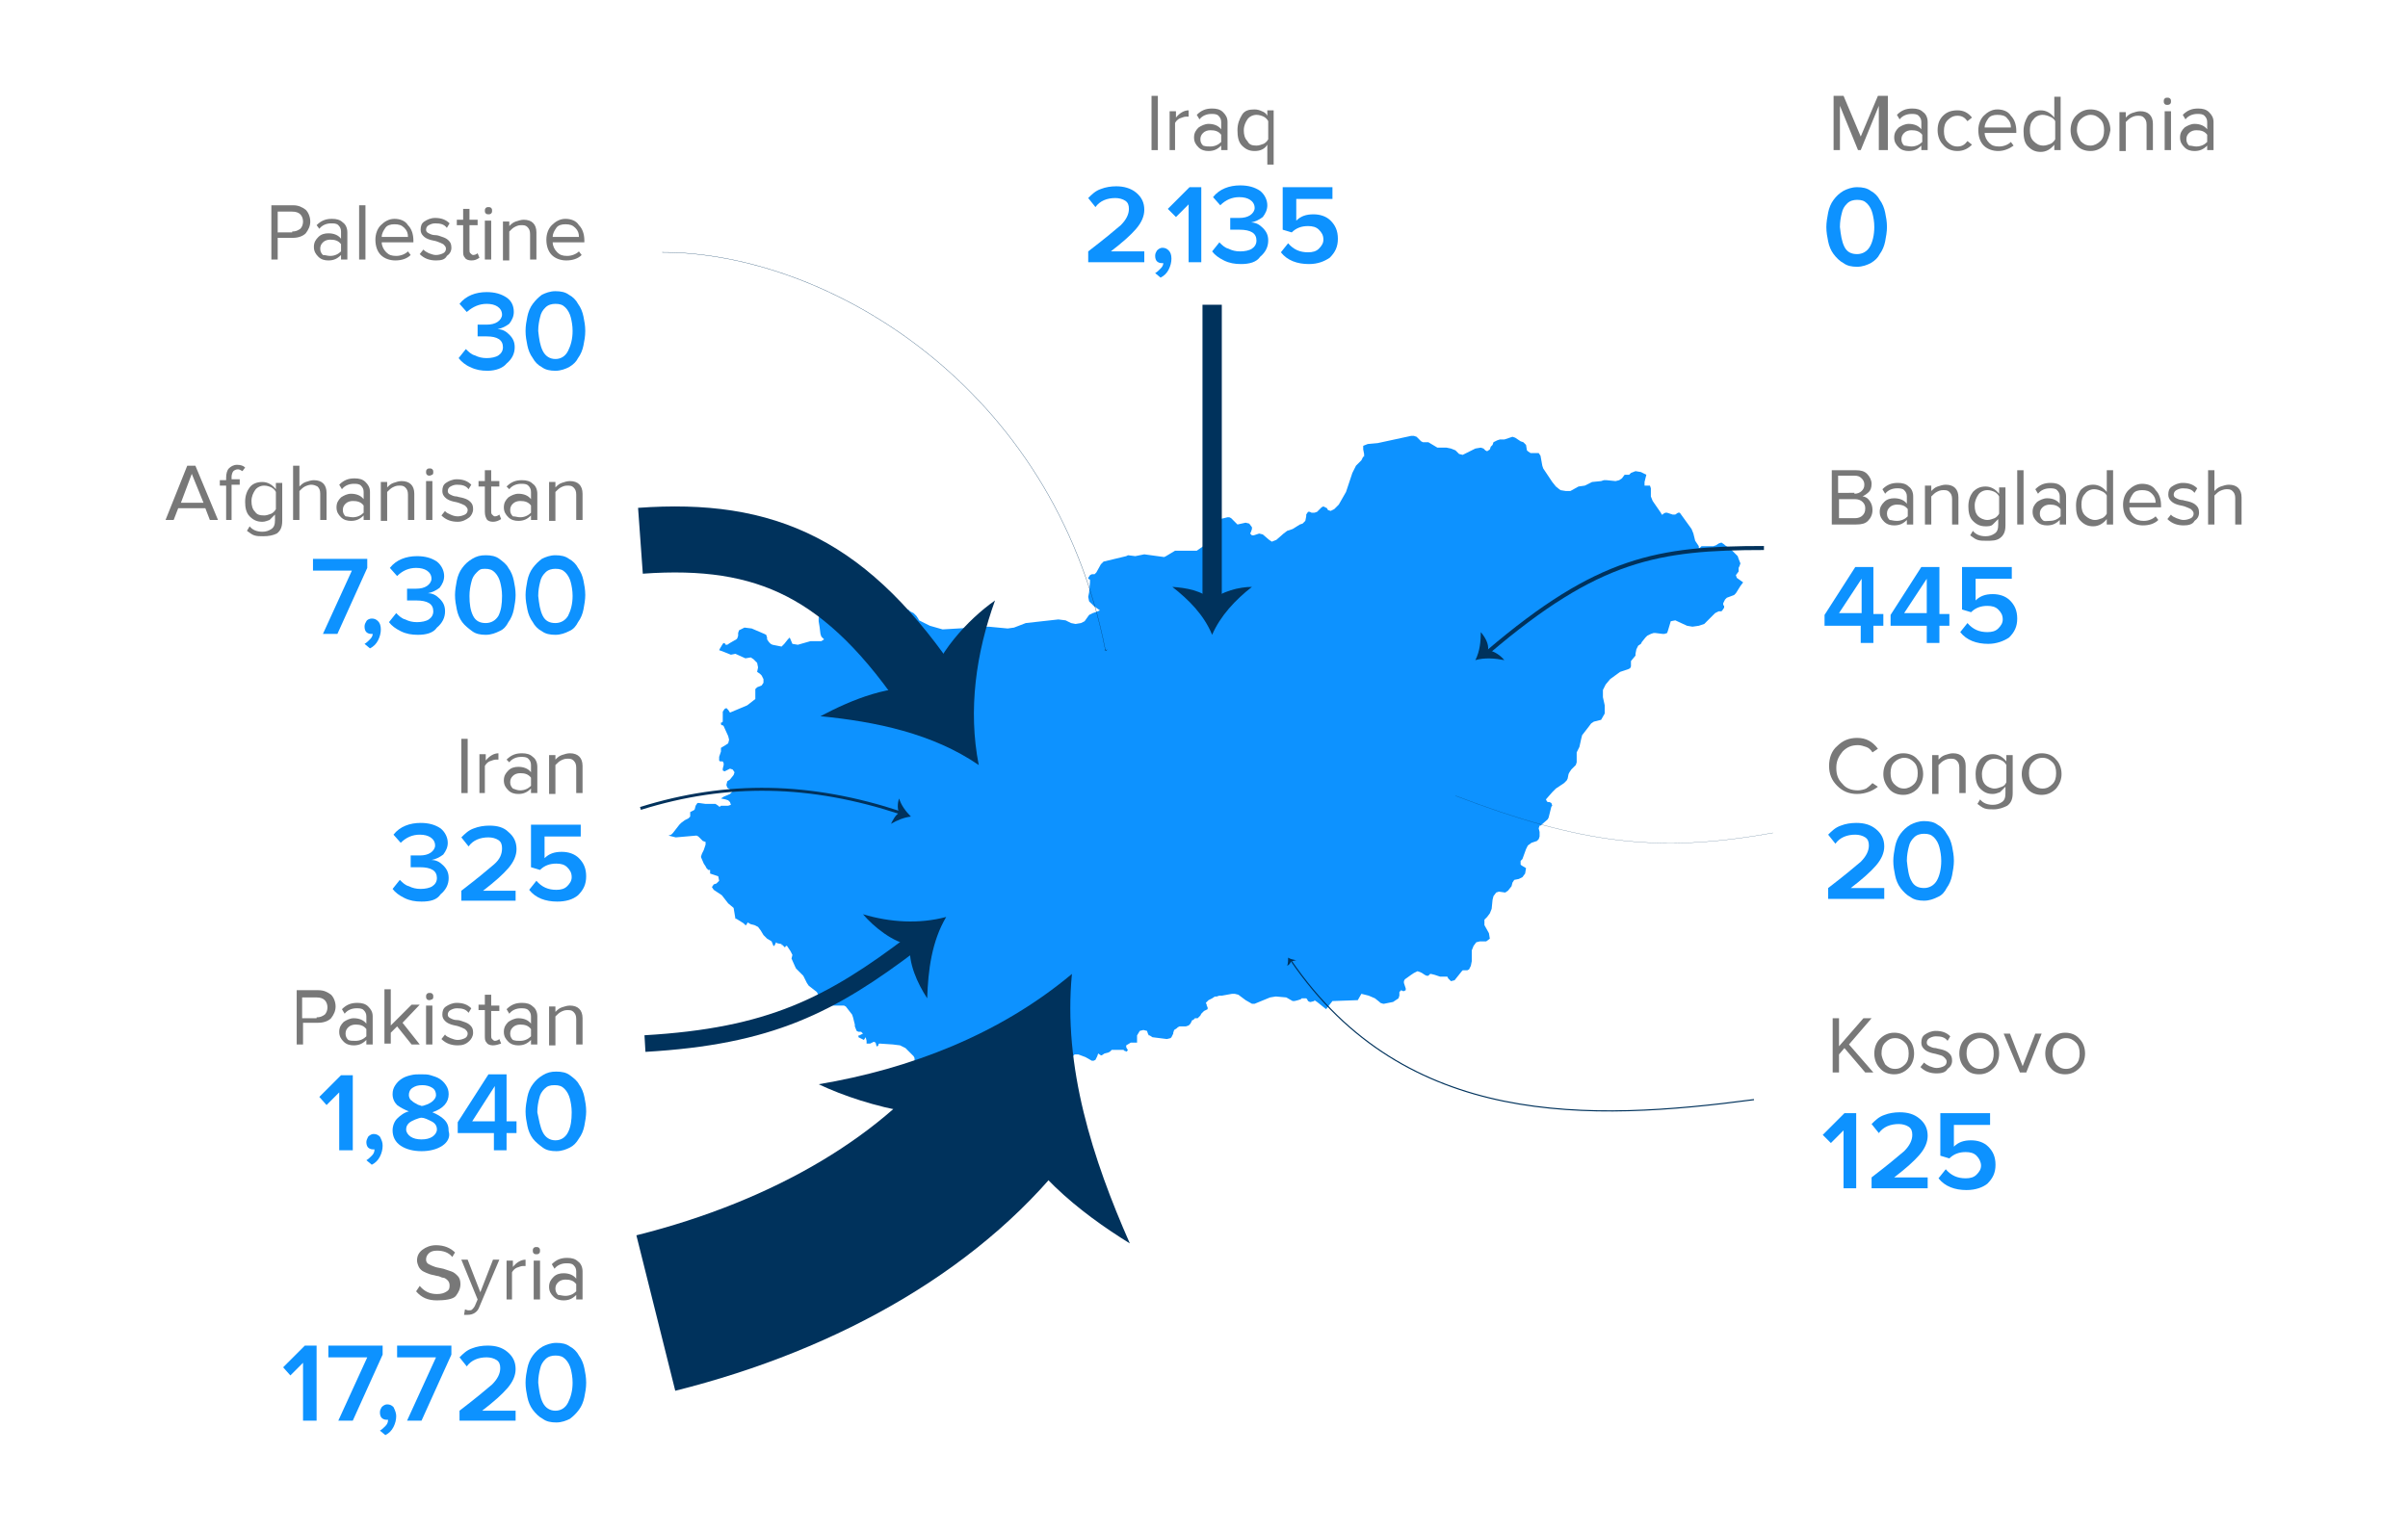 <?xml version="1.0" encoding="utf-8"?>
<!-- Generator: Adobe Illustrator 19.2.0, SVG Export Plug-In . SVG Version: 6.00 Build 0)  -->
<svg version="1.1" id="Layer_1" xmlns="http://www.w3.org/2000/svg" xmlns:xlink="http://www.w3.org/1999/xlink" x="0px" y="0px"
	 viewBox="0 0 266.2 169.3" style="enable-background:new 0 0 266.2 169.3;" xml:space="preserve">
<style type="text/css">
	.st0{fill:#0D92FF;}
	.st1{fill:#787878;}
	.st2{fill:none;stroke:#00325C;stroke-width:0.445;stroke-miterlimit:10;}
	.st3{fill:#00325C;}
	.st4{fill:none;stroke:#00325C;stroke-width:2.000000e-02;stroke-miterlimit:10;}
	.st5{fill:none;stroke:#00325C;stroke-width:17.72;stroke-miterlimit:3;}
	.st6{fill:none;stroke:#00325C;stroke-width:0.125;stroke-miterlimit:10;}
	.st7{fill:none;stroke:#00325C;stroke-width:1.84;stroke-miterlimit:10;}
	.st8{fill:none;stroke:#00325C;stroke-width:7.3;stroke-miterlimit:10;}
	.st9{fill:none;stroke:#00325C;stroke-width:0.325;stroke-miterlimit:10;}
	.st10{fill:none;stroke:#00325C;stroke-width:2.135;stroke-miterlimit:10;}
	.st11{fill:none;stroke:#00325C;stroke-width:3.000000e-02;stroke-miterlimit:10;}
</style>
<g>
	<polygon class="st0" points="191.9,63.6 192.2,63.2 192.2,62.8 192.3,62.6 192.4,62.3 192.2,61.8 192.1,61.5 191.8,61.2 
		191.3,60.7 190.7,60.3 190.6,60.2 190.3,60 190,60.1 189.7,60.3 189.4,60.4 188.1,60.4 187.9,60.6 187.8,60.6 187.8,60.4 
		187.4,59.8 187.2,59 187,58.5 185.7,56.7 185.6,56.7 185.6,56.7 185.5,56.7 185.2,56.9 184.9,56.9 184.6,56.8 184.3,56.7 
		184.1,56.7 184.1,56.7 183.9,56.8 183.8,56.9 183.7,56.9 183.6,56.7 182.7,55.4 182.5,54.9 182.5,54.5 182.5,54.2 182.5,54 
		182.4,53.7 182.3,53.7 181.8,53.7 181.8,53.3 182,52.5 181.4,52.2 180.8,52.1 180.3,52.3 180.1,52.5 180,52.5 179.6,52.5 
		179.3,52.9 179,53.1 178.6,53.2 177.6,53.1 177.3,53.1 177,53.2 176,53.3 175.8,53.4 175.2,53.7 174.5,53.8 173.6,54.3 173.1,54.3 
		172.5,54.2 172,53.8 171.6,53.3 170.6,51.8 170.5,51.5 170.3,50.4 170.1,50.1 169.8,50.1 169.2,50.1 168.9,49.9 168.8,49.8 
		168.7,49.2 168.5,49 168.4,48.9 168.1,48.8 167.5,48.4 167.2,48.3 166.3,48.6 165.8,48.6 165.5,48.7 165.1,48.9 165,49.2 
		164.8,49.4 164.7,49.7 164.4,49.9 164.2,49.8 164,49.6 163.7,49.5 163.1,49.6 161.7,50.3 161.3,50.2 160.9,49.8 160.4,49.6 
		159.9,49.5 159.5,49.5 158.9,49.5 157.9,48.9 157.3,48.9 157.1,48.8 156.6,48.3 156.3,48.2 156,48.2 152.3,49 151.2,49.1 
		150.7,49.3 150.7,49.5 150.7,49.7 150.8,50.2 150.8,50.5 150.7,50.5 150.5,50.9 149.9,51.5 149.7,51.9 149.5,52.3 148.8,54.4 
		148.4,55.1 148,55.8 147.5,56.3 147.1,56.5 146.8,56.4 146.7,56.2 146.3,56 146.1,56.1 145.6,56.6 145.3,56.7 145,56.7 144.8,56.6 
		144.6,56.6 144.4,56.9 144.4,57.1 144.3,57.6 144.1,57.8 144,57.9 143.7,58 142.9,58.5 142.3,58.7 141.9,59 141.1,59.7 140.6,59.9 
		140.3,59.7 139.6,59.1 139.2,59 138.6,59.2 138.4,59.2 138.2,59 138.3,58.8 138.4,58.5 138.4,58.3 138.1,57.9 137.7,57.8 136.8,58 
		136.7,57.9 136.3,57.5 136.1,57.3 135.9,57.2 135.7,57.2 134.1,57.6 133.8,57.8 133.6,58.2 133.5,59.2 133.3,59.6 133.3,59.7 
		133.3,59.8 133.3,60.1 133.3,60.2 132.3,60.9 129.9,60.9 128.9,61.5 128.7,61.6 126.5,61.3 125.5,61.5 124.7,61.4 124.5,61.5 
		122,62.1 121.7,62.4 121.2,63.3 121,63.5 120.7,63.5 120.5,63.6 120.3,63.9 120.3,64 120.5,64.1 120.5,64.4 120.4,65.5 120.3,66 
		120.4,66.5 120.9,67 121.6,67.5 121.1,67.7 120.8,67.8 120.4,68 119.9,68.7 119.5,68.9 118.9,69 118.4,68.9 117.8,68.6 117,68.5 
		113.4,68.9 112.1,69.4 111.4,69.5 109.3,69.3 104.2,69.6 102.8,69.2 101.6,68.6 101.5,68.4 101.3,68.1 101,67.8 100.6,67.6 
		100.4,67.4 100.2,67.5 100,67.6 99.8,67.6 99.6,67.3 99,66.5 98.8,66.3 98.4,66.3 98.2,66.2 98,66 96.2,63.6 95.7,63.2 94.5,63 
		93.6,62.8 93,62.6 92.4,63 91.3,63.9 91.4,64.2 91.4,64.3 91.4,64.5 91.3,64.7 91.3,64.7 91.1,64.8 91.1,64.9 91.1,65 91.2,65.1 
		91.3,65.1 91.3,65.1 91.3,65.6 91.2,65.9 91,66.2 90.7,66.4 90.1,66.6 89.9,66.7 89.9,67 90,67.1 90.3,67.2 90.5,67.4 90.6,67.8 
		90.8,68 90.5,68.3 90.5,68.7 90.6,69.3 90.7,70.1 90.8,70.4 90.9,70.5 91.1,70.7 90.8,70.9 89.6,70.9 88.2,71.3 87.6,71.2 
		87.3,70.5 87.1,70.7 86.7,71.2 86.5,71.4 86.4,71.5 85.4,71.3 85.2,71.2 85,71 84.8,70.7 84.8,70.5 84.7,70.2 84.5,70.1 83.1,69.5 
		82.3,69.4 81.7,69.7 81.6,70 81.6,70.3 81.5,70.6 81.4,70.7 80.7,71.1 80.4,71.3 80.3,71.3 80.2,71.3 80.2,71.2 80,71.1 79.9,71.2 
		79.6,71.7 79.5,71.9 79.8,72 80.8,72.4 81.3,72.3 82.4,72.8 83,72.7 83.3,72.9 83.7,73.3 83.8,73.8 83.7,74.3 84,74.5 84.2,74.7 
		84.4,75.1 84.4,75.5 84.2,75.8 83.7,76 83.5,76.2 83.5,77.3 82.6,78 80.7,78.8 80.5,78.5 80.3,78.3 80.1,78.4 79.9,78.7 79.9,79.7 
		79.9,79.8 79.8,79.9 79.7,79.9 79.7,80.1 79.8,80.2 79.9,80.2 79.9,80.2 80,80.3 80.5,81.4 80.6,81.8 80.5,82.2 80.2,82.4 
		79.7,82.7 79.7,83.1 79.5,83.7 79.5,84.1 79.6,84.2 79.9,84.2 80,84.4 80,84.6 79.9,85 79.9,85.2 80.1,85.3 80.7,85 81,85.1 
		81.2,85.4 81.1,85.7 80.7,86.2 80.4,86.4 80.3,86.8 80.4,87.1 80.7,87.3 80.9,87.4 81,87.5 80.9,87.6 80.7,87.8 80,88.1 79.7,88.3 
		80.2,88.4 80.5,88.5 80.7,88.7 80.8,89 80.5,89.1 80,89.1 79.7,89.1 79.6,89.2 79.6,89.2 79.5,89.2 79.4,89.1 79.1,88.9 78.7,88.9 
		78,88.9 77.3,88.8 77.1,88.8 76.9,89.1 76.8,89.5 76.7,89.6 76.5,89.7 76.3,89.8 76.3,90 76.3,90.1 76.3,90.3 76.2,90.4 76.1,90.5 
		75.7,90.7 75.3,91 75.1,91.2 74.4,92.1 74.2,92.3 73.9,92.4 74.7,92.6 77,92.4 77.2,92.5 77.6,92.9 77.7,93 78,93.1 78,93.2 
		78,93.4 77.9,93.7 77.8,94 77.6,94.4 77.5,94.7 77.5,94.8 77.8,95.5 78,95.8 78.1,96 78.3,96.2 78.5,96.2 78.5,96.6 78.8,96.7 
		79.1,96.8 79.4,96.9 79.5,97.4 79.2,97.7 78.9,97.8 78.7,98.1 78.9,98.4 79.2,98.6 79.8,99 80.5,99.9 81.1,100.4 81.3,101.6 
		81.4,101.6 82.2,102.1 82.4,102.3 82.5,102.3 82.6,102.1 82.7,102 82.8,102.1 83,102.2 83.4,102.3 83.8,102.5 84.1,102.9 
		84.4,103.4 84.8,103.8 85.3,104.1 85.5,104.6 85.6,104.6 85.8,104.2 85.9,104.3 86.4,104.4 86.4,104.5 86.5,104.5 86.6,104.6 
		86.7,104.7 86.8,104.8 86.8,104.7 86.9,104.6 87,104.6 87.2,104.9 87.4,105.2 87.6,105.6 87.5,106 87.9,106.9 88,107.1 88.1,107.2 
		88.8,107.9 89.2,108.7 89.4,109 90.3,109.7 90.4,109.9 90.5,110.2 90.7,110.4 91.6,111 91.8,111.2 93.3,111.2 93.5,111.3 
		94.2,112.2 94.3,112.5 94.5,113.3 94.5,113.5 94.7,114 94.9,114.1 95.2,114.1 95.4,114.3 95.2,114.4 95,114.5 94.9,114.5 
		94.9,114.7 95.1,114.8 95.3,114.9 95.5,115 95.7,114.7 95.8,115.1 95.8,115.3 95.8,115.4 96.2,115.4 96.6,115.2 96.8,115.3 
		96.9,115.7 97,115.7 97.1,115.6 97.1,115.5 97.2,115.4 98.7,115.5 99.5,115.6 100.1,115.9 101,116.8 101.1,117 101.1,117.2 
		101.2,117.6 101.2,117.9 101.3,118.2 101.4,118.3 101.8,118.3 104,119 104.4,119.3 104.8,119.9 104.8,120.1 105,120 105.1,119.8 
		105.2,119.6 105.3,119.6 106.8,119.6 108.7,120.1 108.9,120.1 109.1,120 109.4,119.8 109.5,119.7 111,119.7 111.3,119.8 
		111.8,120.2 112.2,120.2 112.5,120.6 112.9,120.7 113.2,120.6 113.4,120.4 113.7,120.4 114,120.8 114.1,120.8 114.4,120.8 
		114.5,120.8 114.8,120.5 115.4,119.7 115.7,119.6 116.1,119.7 116.6,119.6 117.3,118.9 117.6,118.6 117.9,117.9 118.2,117.6 
		118.2,117.6 118.3,117.5 118.3,117.2 118.4,117 118.8,116.6 119.2,116.6 120,116.9 120.7,117.3 120.9,117.3 121.1,117.2 121.2,117 
		121.3,116.8 121.4,116.5 121.7,116.7 121.8,116.7 122.1,116.5 122.5,116.4 122.7,116.3 122.9,116.1 123.1,116.1 123.2,116.1 
		124.2,116.1 124.3,116.2 124.6,116.3 124.6,116.2 124.6,116.2 124.7,116.1 124.7,116.1 124.6,116 124.6,116 124.5,115.8 
		124.5,115.7 124.5,115.7 124.5,115.6 125,115.3 125.1,115.3 125.4,115.3 125.7,115.3 125.7,114.5 126,114 126.4,113.9 126.8,114 
		126.9,114.3 127,114.5 127.1,114.5 127.4,114.7 129,114.9 129.4,114.8 129.5,114.7 129.6,114.5 129.7,114.3 129.7,114.2 
		129.8,113.9 130.1,113.7 130.2,113.6 130.4,113.5 130.5,113.5 131.1,113.5 131.4,113.4 131.6,113.2 131.7,113 131.8,112.8 
		131.9,112.8 132.1,112.6 132.3,112.6 132.4,112.6 132.7,112.3 132.8,112.1 132.9,112 132.9,112 133,111.9 133.1,111.8 133.3,111.7 
		133.5,111.6 133.5,111.4 133.4,111.2 133.4,111.1 133.4,111.1 133.3,110.9 133.5,110.7 133.6,110.6 133.8,110.5 134,110.4 
		134.3,110.2 134.5,110.2 134.5,110.2 134.8,110.1 135.1,110.1 136.2,109.9 136.5,109.9 136.9,110 137.7,110.6 138.4,111 138.7,111 
		140.4,110.3 141,110.2 141.1,110.2 142.2,110.3 142.9,110.7 143.1,110.7 143.5,110.6 143.8,110.5 143.9,110.4 144.1,110.4 
		144.1,110.4 144.4,110.4 144.5,110.5 144.5,110.5 144.6,110.7 144.8,110.8 144.8,110.8 144.9,110.8 145.3,110.7 145.3,110.6 
		145.6,110.8 146.6,111.6 147.3,110.7 150.1,110.6 150.5,109.9 151.3,110.1 152,110.4 152.5,110.8 152.6,110.9 152.9,111 153,111 
		154,110.8 154.3,110.6 154.6,110.4 154.7,110.1 154.7,109.7 154.8,109.6 154.9,109.5 155.1,109.6 155.2,109.6 155.4,109.5 
		155.4,109.3 155.2,108.7 155.2,108.5 155.3,108.3 156,107.8 156.3,107.6 156.7,107.4 157,107.5 157.2,107.6 157.5,107.8 
		157.7,107.9 157.9,107.9 158.1,107.7 158.2,107.7 158.6,107.8 159.2,108 159.6,108 159.7,108 159.9,108 160,108 160.1,108.2 
		160.4,108.5 160.8,108.4 161.6,107.4 161.7,107.3 162.2,107.3 162.4,107.2 162.6,106.8 162.7,106.3 162.7,105.1 162.9,104.6 
		163.2,104.2 163.6,104.1 164.3,104.1 164.7,103.8 164.6,103.2 164.1,102.3 164.1,101.7 164.4,101.4 164.7,101 164.9,100.5 
		165,99.5 165.1,99.1 165.4,98.7 165.7,98.6 166.4,98.7 166.7,98.5 167.1,98 167.2,97.6 167.4,97.3 167.9,97.2 168.3,97 168.6,96.6 
		168.7,96 168.2,95.7 168.2,95.7 168.1,95.6 168.1,95.5 168.1,95.4 168.1,95.2 168.2,95.1 168.3,95 168.7,93.9 168.9,93.5 
		169.3,93.2 169.9,93 170.1,92.8 170.2,92.5 170.2,92.2 170.2,92 170.1,91.6 170.2,91.3 170.2,91.3 170.3,91.3 171.1,90.6 
		171.2,90.4 171.5,89.2 171.6,89.1 171.6,89.1 171.5,88.8 171.3,88.7 171.1,88.7 171,88.6 170.9,88.4 171.6,87.6 172,87.2 
		172.9,86.6 173.2,86.3 173.3,86.1 173.4,85.6 173.5,85.4 173.7,85.1 174,84.8 174.2,84.6 174.3,84.3 174.3,84 174.3,83.8 
		174.3,83.5 174.3,83.2 174.5,82.8 174.6,82.6 174.8,81.7 174.9,81.3 175.6,80.4 175.9,80 176.2,79.8 177,79.6 177.4,78.9 177.4,78 
		177.2,77.1 177.2,76.3 177.5,75.7 178,75.1 179.1,74.3 180,74 180.2,73.9 180.3,73.7 180.3,73.5 180.3,73.3 180.3,73.1 180.8,72.5 
		180.8,72.3 180.9,71.8 181,71.6 181.1,71.4 181.4,71.2 181.5,71 181.9,70.5 182.1,70.3 182.5,70.1 182.8,70 183,70 183.8,70.1 
		184,70.1 184.3,70 184.4,69.7 184.7,68.7 185.2,68.6 186.5,69.2 187.1,69.3 187.8,69.2 188.4,69 188.9,68.5 189.4,68 189.6,67.8 
		190,67.6 190.3,67.6 190.4,67.5 190.6,67.2 190.6,67 190.5,66.9 190.5,66.7 190.7,66.3 190.9,66.1 191.7,65.8 191.9,65.6 
		192.4,64.8 192.7,64.4 192,63.9 	"/>
	<g>
		<path class="st1" d="M208.4,16.6h-0.7v-4.9l-2,4.9h-0.3l-2-4.9v4.9h-0.7v-6h1.1l1.9,4.5l1.9-4.5h1.1V16.6z"/>
		<path class="st1" d="M213.1,16.6h-0.7v-0.5c-0.4,0.4-0.8,0.6-1.4,0.6c-0.4,0-0.8-0.1-1.1-0.4c-0.3-0.3-0.5-0.6-0.5-1.1
			c0-0.5,0.2-0.8,0.5-1.1c0.3-0.2,0.7-0.4,1.1-0.4c0.6,0,1.1,0.2,1.4,0.6v-0.8c0-0.3-0.1-0.5-0.3-0.7s-0.5-0.2-0.8-0.2
			c-0.5,0-1,0.2-1.3,0.6l-0.3-0.5c0.5-0.5,1-0.7,1.7-0.7c0.5,0,0.9,0.1,1.2,0.4c0.3,0.2,0.5,0.6,0.5,1.1V16.6z M211.3,16.2
			c0.5,0,0.9-0.2,1.2-0.5v-0.8c-0.3-0.4-0.7-0.5-1.2-0.5c-0.3,0-0.6,0.1-0.8,0.3s-0.3,0.4-0.3,0.7c0,0.3,0.1,0.5,0.3,0.7
			C210.7,16.1,211,16.2,211.3,16.2z"/>
		<path class="st1" d="M216.4,16.7c-0.6,0-1.2-0.2-1.6-0.7c-0.4-0.4-0.6-1-0.6-1.6c0-0.7,0.2-1.2,0.6-1.6c0.4-0.4,0.9-0.6,1.6-0.6
			c0.7,0,1.2,0.3,1.6,0.8l-0.5,0.4c-0.3-0.4-0.6-0.6-1.1-0.6c-0.5,0-0.8,0.2-1.1,0.5c-0.3,0.3-0.4,0.7-0.4,1.2
			c0,0.5,0.1,0.9,0.4,1.2c0.3,0.3,0.6,0.5,1.1,0.5s0.8-0.2,1.1-0.6l0.5,0.4C217.6,16.4,217.1,16.7,216.4,16.7z"/>
		<path class="st1" d="M220.9,16.7c-0.6,0-1.2-0.2-1.6-0.6c-0.4-0.4-0.6-1-0.6-1.7c0-0.6,0.2-1.2,0.6-1.6c0.4-0.4,0.9-0.7,1.5-0.7
			c0.6,0,1.2,0.2,1.5,0.7c0.4,0.4,0.6,1,0.6,1.7v0.2h-3.5c0,0.4,0.2,0.8,0.5,1.1c0.3,0.3,0.6,0.4,1.1,0.4c0.5,0,1-0.2,1.3-0.5
			l0.3,0.4C222.2,16.4,221.6,16.7,220.9,16.7z M222.3,14.1c0-0.4-0.1-0.7-0.4-1c-0.2-0.3-0.6-0.4-1.1-0.4c-0.4,0-0.8,0.1-1,0.4
			c-0.2,0.3-0.4,0.6-0.4,1H222.3z"/>
		<path class="st1" d="M227.8,16.6h-0.7v-0.6c-0.4,0.5-0.9,0.8-1.5,0.8c-0.6,0-1-0.2-1.4-0.6c-0.4-0.4-0.5-1-0.5-1.7
			c0-0.7,0.2-1.2,0.5-1.7c0.4-0.4,0.8-0.6,1.4-0.6c0.6,0,1.1,0.3,1.5,0.8v-2.3h0.7V16.6z M225.9,16.1c0.3,0,0.5-0.1,0.8-0.2
			c0.2-0.1,0.4-0.3,0.5-0.5v-2c-0.1-0.2-0.3-0.4-0.6-0.5c-0.2-0.1-0.5-0.2-0.8-0.2c-0.4,0-0.8,0.2-1,0.5c-0.3,0.3-0.4,0.7-0.4,1.2
			s0.1,0.9,0.4,1.2S225.4,16.1,225.9,16.1z"/>
		<path class="st1" d="M232.7,16c-0.4,0.4-0.9,0.7-1.6,0.7c-0.6,0-1.2-0.2-1.6-0.7c-0.4-0.4-0.6-1-0.6-1.6c0-0.6,0.2-1.2,0.6-1.6
			c0.4-0.4,0.9-0.7,1.6-0.7c0.6,0,1.2,0.2,1.6,0.7c0.4,0.4,0.6,1,0.6,1.6C233.2,15,233,15.6,232.7,16z M230,15.6
			c0.3,0.3,0.6,0.5,1.1,0.5c0.4,0,0.8-0.2,1.1-0.5s0.4-0.7,0.4-1.2c0-0.5-0.1-0.9-0.4-1.2s-0.6-0.5-1.1-0.5c-0.4,0-0.8,0.2-1.1,0.5
			c-0.3,0.3-0.4,0.7-0.4,1.2C229.6,14.8,229.8,15.2,230,15.6z"/>
		<path class="st1" d="M238,16.6h-0.7v-2.8c0-0.4-0.1-0.6-0.3-0.8c-0.2-0.2-0.4-0.2-0.7-0.2c-0.3,0-0.5,0.1-0.7,0.2
			c-0.2,0.1-0.4,0.3-0.6,0.5v3.2h-0.7v-4.3h0.7v0.6c0.2-0.2,0.4-0.4,0.7-0.5c0.3-0.1,0.6-0.2,0.9-0.2c0.9,0,1.4,0.5,1.4,1.4V16.6z"
			/>
		<path class="st1" d="M239.6,11.6c-0.1,0-0.2,0-0.3-0.1c-0.1-0.1-0.1-0.2-0.1-0.3s0-0.2,0.1-0.3c0.1-0.1,0.2-0.1,0.3-0.1
			c0.1,0,0.2,0,0.3,0.1c0.1,0.1,0.1,0.2,0.1,0.3s0,0.2-0.1,0.3C239.9,11.5,239.8,11.6,239.6,11.6z M240,16.6h-0.7v-4.3h0.7V16.6z"/>
		<path class="st1" d="M244.7,16.6H244v-0.5c-0.4,0.4-0.8,0.6-1.4,0.6c-0.4,0-0.8-0.1-1.1-0.4c-0.3-0.3-0.5-0.6-0.5-1.1
			c0-0.5,0.2-0.8,0.5-1.1c0.3-0.2,0.7-0.4,1.1-0.4c0.6,0,1.1,0.2,1.4,0.6v-0.8c0-0.3-0.1-0.5-0.3-0.7c-0.2-0.2-0.5-0.2-0.8-0.2
			c-0.5,0-1,0.2-1.3,0.6l-0.3-0.5c0.5-0.5,1-0.7,1.7-0.7c0.5,0,0.9,0.1,1.2,0.4s0.5,0.6,0.5,1.1V16.6z M242.8,16.2
			c0.5,0,0.9-0.2,1.2-0.5v-0.8c-0.3-0.4-0.7-0.5-1.2-0.5c-0.3,0-0.6,0.1-0.8,0.3c-0.2,0.2-0.3,0.4-0.3,0.7c0,0.3,0.1,0.5,0.3,0.7
			C242.3,16.1,242.5,16.2,242.8,16.2z"/>
	</g>
	<g>
		<path class="st1" d="M205.2,58h-2.7v-6h2.7c0.5,0,0.9,0.1,1.2,0.4c0.3,0.3,0.5,0.7,0.5,1.1c0,0.4-0.1,0.7-0.3,0.9
			c-0.2,0.2-0.5,0.4-0.7,0.5c0.3,0,0.6,0.2,0.8,0.5c0.2,0.3,0.3,0.6,0.3,1c0,0.5-0.2,0.9-0.5,1.2S205.8,58,205.2,58z M205,54.6
			c0.3,0,0.6-0.1,0.8-0.3s0.3-0.4,0.3-0.7c0-0.3-0.1-0.5-0.3-0.7s-0.4-0.3-0.8-0.3h-1.8v1.9H205z M205.1,57.3c0.3,0,0.6-0.1,0.8-0.3
			c0.2-0.2,0.3-0.4,0.3-0.8c0-0.3-0.1-0.5-0.3-0.7c-0.2-0.2-0.5-0.3-0.8-0.3h-1.8v2.1H205.1z"/>
		<path class="st1" d="M211.5,58h-0.7v-0.5c-0.4,0.4-0.8,0.6-1.4,0.6c-0.4,0-0.8-0.1-1.1-0.4s-0.5-0.6-0.5-1.1
			c0-0.5,0.2-0.8,0.5-1.1s0.7-0.4,1.1-0.4c0.6,0,1.1,0.2,1.4,0.6v-0.8c0-0.3-0.1-0.5-0.3-0.7c-0.2-0.2-0.5-0.2-0.8-0.2
			c-0.5,0-1,0.2-1.3,0.6l-0.3-0.5c0.5-0.5,1-0.7,1.7-0.7c0.5,0,0.9,0.1,1.2,0.4c0.3,0.2,0.5,0.6,0.5,1.1V58z M209.7,57.6
			c0.5,0,0.9-0.2,1.2-0.5v-0.8c-0.3-0.4-0.7-0.5-1.2-0.5c-0.3,0-0.6,0.1-0.8,0.3c-0.2,0.2-0.3,0.4-0.3,0.7c0,0.3,0.1,0.5,0.3,0.7
			C209.1,57.5,209.3,57.6,209.7,57.6z"/>
		<path class="st1" d="M216.5,58h-0.7v-2.8c0-0.4-0.1-0.6-0.3-0.8c-0.2-0.2-0.4-0.2-0.7-0.2c-0.3,0-0.5,0.1-0.7,0.2
			c-0.2,0.1-0.4,0.3-0.6,0.5V58h-0.7v-4.3h0.7v0.6c0.2-0.2,0.4-0.4,0.7-0.5s0.6-0.2,0.9-0.2c0.9,0,1.4,0.5,1.4,1.4V58z"/>
		<path class="st1" d="M219.6,59.8c-0.4,0-0.7,0-1-0.1c-0.3-0.1-0.5-0.3-0.8-0.5l0.3-0.5c0.3,0.4,0.8,0.6,1.4,0.6
			c0.4,0,0.7-0.1,1-0.3c0.3-0.2,0.4-0.5,0.4-1v-0.6c-0.2,0.2-0.4,0.4-0.6,0.6s-0.5,0.2-0.8,0.2c-0.6,0-1-0.2-1.4-0.6s-0.5-1-0.5-1.6
			c0-0.7,0.2-1.2,0.5-1.6c0.4-0.4,0.8-0.6,1.4-0.6c0.6,0,1.1,0.3,1.5,0.8v-0.7h0.7v4.2c0,0.7-0.2,1.1-0.6,1.4S220.2,59.8,219.6,59.8
			z M219.7,57.5c0.3,0,0.5-0.1,0.8-0.2c0.2-0.1,0.4-0.3,0.5-0.5v-1.9c-0.1-0.2-0.3-0.4-0.5-0.5c-0.2-0.1-0.5-0.2-0.8-0.2
			c-0.4,0-0.8,0.2-1,0.5c-0.2,0.3-0.4,0.7-0.4,1.2c0,0.5,0.1,0.9,0.4,1.2C218.9,57.3,219.3,57.5,219.7,57.5z"/>
		<path class="st1" d="M223.7,58H223v-6h0.7V58z"/>
		<path class="st1" d="M228.4,58h-0.7v-0.5c-0.4,0.4-0.8,0.6-1.4,0.6c-0.4,0-0.8-0.1-1.1-0.4c-0.3-0.3-0.5-0.6-0.5-1.1
			c0-0.5,0.2-0.8,0.5-1.1c0.3-0.2,0.7-0.4,1.1-0.4c0.6,0,1.1,0.2,1.4,0.6v-0.8c0-0.3-0.1-0.5-0.3-0.7s-0.5-0.2-0.8-0.2
			c-0.5,0-1,0.2-1.3,0.6l-0.3-0.5c0.5-0.5,1-0.7,1.7-0.7c0.5,0,0.9,0.1,1.2,0.4c0.3,0.2,0.5,0.6,0.5,1.1V58z M226.6,57.6
			c0.5,0,0.9-0.2,1.2-0.5v-0.8c-0.3-0.4-0.7-0.5-1.2-0.5c-0.3,0-0.6,0.1-0.8,0.3c-0.2,0.2-0.3,0.4-0.3,0.7c0,0.3,0.1,0.5,0.3,0.7
			S226.2,57.6,226.6,57.6z"/>
		<path class="st1" d="M233.6,58h-0.7v-0.6c-0.4,0.5-0.9,0.8-1.5,0.8c-0.6,0-1-0.2-1.4-0.6c-0.4-0.4-0.5-1-0.5-1.7
			c0-0.7,0.2-1.2,0.5-1.7c0.4-0.4,0.8-0.6,1.4-0.6c0.6,0,1.1,0.3,1.5,0.8V52h0.7V58z M231.6,57.5c0.3,0,0.5-0.1,0.8-0.2
			c0.2-0.1,0.4-0.3,0.5-0.5v-2c-0.1-0.2-0.3-0.4-0.6-0.5c-0.2-0.1-0.5-0.2-0.8-0.2c-0.4,0-0.8,0.2-1,0.5c-0.3,0.3-0.4,0.7-0.4,1.2
			s0.1,0.9,0.4,1.2S231.2,57.5,231.6,57.5z"/>
		<path class="st1" d="M236.9,58.1c-0.6,0-1.2-0.2-1.6-0.6s-0.6-1-0.6-1.7c0-0.6,0.2-1.2,0.6-1.6c0.4-0.4,0.9-0.7,1.5-0.7
			c0.6,0,1.2,0.2,1.5,0.7c0.4,0.4,0.6,1,0.6,1.7v0.2h-3.5c0,0.4,0.2,0.8,0.5,1.1c0.3,0.3,0.6,0.4,1.1,0.4c0.5,0,1-0.2,1.3-0.5
			l0.3,0.4C238.2,57.9,237.6,58.1,236.9,58.1z M238.3,55.6c0-0.4-0.1-0.7-0.4-1s-0.6-0.4-1.1-0.4c-0.4,0-0.8,0.1-1,0.4
			c-0.2,0.3-0.4,0.6-0.4,1H238.3z"/>
		<path class="st1" d="M241.4,58.1c-0.7,0-1.3-0.2-1.8-0.7l0.4-0.5c0.1,0.2,0.4,0.3,0.6,0.4c0.3,0.1,0.5,0.2,0.8,0.2
			c0.3,0,0.6-0.1,0.8-0.2c0.2-0.1,0.3-0.3,0.3-0.5c0-0.2-0.1-0.3-0.3-0.5c-0.2-0.1-0.4-0.2-0.7-0.3c-0.3-0.1-0.5-0.1-0.8-0.2
			c-0.3-0.1-0.5-0.2-0.7-0.4s-0.3-0.4-0.3-0.7c0-0.4,0.1-0.7,0.4-0.9c0.3-0.2,0.7-0.4,1.2-0.4c0.7,0,1.2,0.2,1.6,0.6l-0.3,0.5
			c-0.3-0.4-0.7-0.5-1.3-0.5c-0.3,0-0.5,0.1-0.7,0.2c-0.2,0.1-0.3,0.3-0.3,0.5c0,0.2,0.1,0.3,0.3,0.4s0.4,0.2,0.7,0.2
			c0.3,0.1,0.5,0.1,0.8,0.2c0.3,0.1,0.5,0.2,0.7,0.4s0.3,0.4,0.3,0.8c0,0.4-0.2,0.7-0.5,0.9C242.4,58,241.9,58.1,241.4,58.1z"/>
		<path class="st1" d="M247.8,58h-0.7v-2.9c0-0.4-0.1-0.6-0.3-0.8s-0.4-0.2-0.7-0.2c-0.2,0-0.5,0.1-0.7,0.2
			c-0.2,0.1-0.4,0.3-0.6,0.5V58h-0.7v-6h0.7v2.3c0.2-0.2,0.4-0.4,0.7-0.5c0.3-0.1,0.6-0.2,0.9-0.2c0.9,0,1.4,0.5,1.4,1.4V58z"/>
	</g>
	<g>
		<path class="st1" d="M205.3,87.8c-0.9,0-1.6-0.3-2.2-0.9c-0.6-0.6-0.9-1.3-0.9-2.2s0.3-1.7,0.9-2.2c0.6-0.6,1.3-0.9,2.2-0.9
			c1,0,1.7,0.4,2.3,1.2l-0.6,0.4c-0.2-0.3-0.4-0.5-0.7-0.6s-0.6-0.2-0.9-0.2c-0.7,0-1.2,0.2-1.7,0.7c-0.4,0.5-0.7,1-0.7,1.8
			s0.2,1.3,0.7,1.8c0.4,0.5,1,0.7,1.7,0.7c0.3,0,0.7-0.1,0.9-0.2c0.3-0.2,0.5-0.4,0.7-0.6l0.6,0.4C207.1,87.4,206.3,87.8,205.3,87.8
			z"/>
		<path class="st1" d="M212,87.2c-0.4,0.4-0.9,0.7-1.6,0.7c-0.6,0-1.2-0.2-1.6-0.7s-0.6-1-0.6-1.6s0.2-1.2,0.6-1.6
			c0.4-0.4,0.9-0.7,1.6-0.7c0.6,0,1.2,0.2,1.6,0.7c0.4,0.4,0.6,1,0.6,1.6S212.4,86.7,212,87.2z M209.4,86.7c0.3,0.3,0.6,0.5,1.1,0.5
			c0.4,0,0.8-0.2,1.1-0.5s0.4-0.7,0.4-1.2c0-0.5-0.1-0.9-0.4-1.2c-0.3-0.3-0.6-0.5-1.1-0.5c-0.4,0-0.8,0.2-1.1,0.5
			c-0.3,0.3-0.4,0.7-0.4,1.2C209,86,209.1,86.4,209.4,86.7z"/>
		<path class="st1" d="M217.3,87.7h-0.7v-2.8c0-0.4-0.1-0.6-0.3-0.8c-0.2-0.2-0.4-0.2-0.7-0.2c-0.3,0-0.5,0.1-0.7,0.2
			c-0.2,0.1-0.4,0.3-0.6,0.5v3.2h-0.7v-4.3h0.7V84c0.2-0.2,0.4-0.4,0.7-0.5c0.3-0.1,0.6-0.2,0.9-0.2c0.9,0,1.4,0.5,1.4,1.4V87.7z"/>
		<path class="st1" d="M220.4,89.5c-0.4,0-0.7,0-1-0.1c-0.3-0.1-0.5-0.3-0.8-0.5l0.3-0.5c0.3,0.4,0.8,0.6,1.4,0.6
			c0.4,0,0.7-0.1,1-0.3s0.4-0.5,0.4-1V87c-0.2,0.2-0.4,0.4-0.6,0.6c-0.3,0.1-0.5,0.2-0.8,0.2c-0.6,0-1-0.2-1.4-0.6
			c-0.4-0.4-0.5-1-0.5-1.6c0-0.7,0.2-1.2,0.5-1.6c0.4-0.4,0.8-0.6,1.4-0.6c0.6,0,1.1,0.3,1.5,0.8v-0.7h0.7v4.2
			c0,0.7-0.2,1.1-0.6,1.4C221.5,89.3,221,89.5,220.4,89.5z M220.5,87.2c0.3,0,0.5-0.1,0.8-0.2s0.4-0.3,0.5-0.5v-1.9
			c-0.1-0.2-0.3-0.4-0.5-0.5c-0.2-0.1-0.5-0.2-0.8-0.2c-0.4,0-0.8,0.2-1,0.5c-0.2,0.3-0.4,0.7-0.4,1.2c0,0.5,0.1,0.9,0.4,1.2
			C219.7,87,220.1,87.2,220.5,87.2z"/>
		<path class="st1" d="M227.3,87.2c-0.4,0.4-0.9,0.7-1.6,0.7c-0.6,0-1.2-0.2-1.6-0.7s-0.6-1-0.6-1.6s0.2-1.2,0.6-1.6
			c0.4-0.4,0.9-0.7,1.6-0.7c0.6,0,1.2,0.2,1.6,0.7c0.4,0.4,0.6,1,0.6,1.6S227.7,86.7,227.3,87.2z M224.7,86.7
			c0.3,0.3,0.6,0.5,1.1,0.5s0.8-0.2,1.1-0.5s0.4-0.7,0.4-1.2c0-0.5-0.1-0.9-0.4-1.2c-0.3-0.3-0.6-0.5-1.1-0.5s-0.8,0.2-1.1,0.5
			c-0.3,0.3-0.4,0.7-0.4,1.2C224.3,86,224.4,86.4,224.7,86.7z"/>
	</g>
	<g>
		<path class="st1" d="M207.1,118.6h-0.9l-2.3-2.7l-0.6,0.7v2h-0.7v-6h0.7v3.1l2.7-3.1h0.9l-2.5,2.9L207.1,118.6z"/>
		<path class="st1" d="M211,118.1c-0.4,0.4-0.9,0.7-1.6,0.7c-0.6,0-1.2-0.2-1.6-0.7c-0.4-0.4-0.6-1-0.6-1.6c0-0.6,0.2-1.2,0.6-1.6
			c0.4-0.4,0.9-0.7,1.6-0.7c0.6,0,1.2,0.2,1.6,0.7c0.4,0.4,0.6,1,0.6,1.6C211.6,117.1,211.4,117.7,211,118.1z M208.4,117.7
			c0.3,0.3,0.6,0.5,1.1,0.5s0.8-0.2,1.1-0.5s0.4-0.7,0.4-1.2c0-0.5-0.1-0.9-0.4-1.2s-0.6-0.5-1.1-0.5s-0.8,0.2-1.1,0.5
			c-0.3,0.3-0.4,0.7-0.4,1.2C208,116.9,208.2,117.3,208.4,117.7z"/>
		<path class="st1" d="M214.1,118.7c-0.7,0-1.3-0.2-1.8-0.7l0.4-0.5c0.2,0.2,0.4,0.3,0.6,0.4c0.3,0.1,0.5,0.2,0.8,0.2
			c0.3,0,0.6-0.1,0.8-0.2c0.2-0.1,0.3-0.3,0.3-0.5c0-0.2-0.1-0.3-0.3-0.5s-0.4-0.2-0.7-0.3c-0.3-0.1-0.5-0.1-0.8-0.2
			c-0.3-0.1-0.5-0.2-0.7-0.4c-0.2-0.2-0.3-0.4-0.3-0.7c0-0.4,0.1-0.7,0.4-0.9c0.3-0.2,0.7-0.4,1.2-0.4c0.7,0,1.2,0.2,1.6,0.6
			l-0.3,0.5c-0.3-0.4-0.7-0.5-1.3-0.5c-0.3,0-0.5,0.1-0.7,0.2s-0.3,0.3-0.3,0.5c0,0.2,0.1,0.3,0.3,0.4c0.2,0.1,0.4,0.2,0.7,0.2
			c0.3,0.1,0.5,0.1,0.8,0.2s0.5,0.2,0.7,0.4s0.3,0.4,0.3,0.8c0,0.4-0.2,0.7-0.5,0.9C215.1,118.6,214.6,118.7,214.1,118.7z"/>
		<path class="st1" d="M220.4,118.1c-0.4,0.4-0.9,0.7-1.6,0.7s-1.2-0.2-1.6-0.7c-0.4-0.4-0.6-1-0.6-1.6c0-0.6,0.2-1.2,0.6-1.6
			c0.4-0.4,0.9-0.7,1.6-0.7s1.2,0.2,1.6,0.7c0.4,0.4,0.6,1,0.6,1.6C221,117.1,220.8,117.7,220.4,118.1z M217.8,117.7
			c0.3,0.3,0.6,0.5,1.1,0.5c0.4,0,0.8-0.2,1.1-0.5s0.4-0.7,0.4-1.2c0-0.5-0.1-0.9-0.4-1.2s-0.6-0.5-1.1-0.5c-0.4,0-0.8,0.2-1.1,0.5
			s-0.4,0.7-0.4,1.2C217.4,116.9,217.5,117.3,217.8,117.7z"/>
		<path class="st1" d="M224,118.6h-0.7l-1.8-4.3h0.7l1.4,3.6l1.4-3.6h0.7L224,118.6z"/>
		<path class="st1" d="M229.9,118.1c-0.4,0.4-0.9,0.7-1.6,0.7c-0.6,0-1.2-0.2-1.6-0.7c-0.4-0.4-0.6-1-0.6-1.6c0-0.6,0.2-1.2,0.6-1.6
			c0.4-0.4,0.9-0.7,1.6-0.7c0.6,0,1.2,0.2,1.6,0.7c0.4,0.4,0.6,1,0.6,1.6C230.5,117.1,230.3,117.7,229.9,118.1z M227.3,117.7
			c0.3,0.3,0.6,0.5,1.1,0.5s0.8-0.2,1.1-0.5s0.4-0.7,0.4-1.2c0-0.5-0.1-0.9-0.4-1.2s-0.6-0.5-1.1-0.5s-0.8,0.2-1.1,0.5
			c-0.3,0.3-0.4,0.7-0.4,1.2C226.9,116.9,227,117.3,227.3,117.7z"/>
	</g>
	<g>
		<path class="st1" d="M30.7,28.7h-0.7v-6h2.4c0.6,0,1,0.2,1.4,0.5c0.3,0.3,0.5,0.8,0.5,1.3c0,0.5-0.2,0.9-0.5,1.3
			c-0.3,0.3-0.8,0.5-1.4,0.5h-1.7V28.7z M32.3,25.6c0.4,0,0.6-0.1,0.9-0.3c0.2-0.2,0.3-0.5,0.3-0.8s-0.1-0.6-0.3-0.8
			c-0.2-0.2-0.5-0.3-0.9-0.3h-1.6v2.3H32.3z"/>
		<path class="st1" d="M38.4,28.7h-0.7v-0.5c-0.4,0.4-0.8,0.6-1.4,0.6c-0.4,0-0.8-0.1-1.1-0.4c-0.3-0.3-0.5-0.6-0.5-1.1
			c0-0.5,0.2-0.8,0.5-1.1s0.7-0.4,1.1-0.4c0.6,0,1.1,0.2,1.4,0.6v-0.8c0-0.3-0.1-0.5-0.3-0.7s-0.5-0.2-0.8-0.2c-0.5,0-1,0.2-1.3,0.6
			L35,24.9c0.5-0.5,1-0.7,1.7-0.7c0.5,0,0.9,0.1,1.2,0.4c0.3,0.2,0.5,0.6,0.5,1.1V28.7z M36.5,28.3c0.5,0,0.9-0.2,1.2-0.5v-0.8
			c-0.3-0.4-0.7-0.5-1.2-0.5c-0.3,0-0.6,0.1-0.8,0.3c-0.2,0.2-0.3,0.4-0.3,0.7c0,0.3,0.1,0.5,0.3,0.7C36,28.2,36.2,28.3,36.5,28.3z"
			/>
		<path class="st1" d="M40.4,28.7h-0.7v-6h0.7V28.7z"/>
		<path class="st1" d="M43.7,28.8c-0.6,0-1.2-0.2-1.6-0.6s-0.6-1-0.6-1.7c0-0.6,0.2-1.2,0.6-1.6c0.4-0.4,0.9-0.7,1.5-0.7
			c0.6,0,1.2,0.2,1.5,0.7c0.4,0.4,0.6,1,0.6,1.7v0.2h-3.5c0,0.4,0.2,0.8,0.5,1.1s0.6,0.4,1.1,0.4c0.5,0,1-0.2,1.3-0.5l0.3,0.4
			C45,28.6,44.4,28.8,43.7,28.8z M45.1,26.2c0-0.4-0.1-0.7-0.4-1s-0.6-0.4-1.1-0.4c-0.4,0-0.8,0.1-1,0.4c-0.2,0.3-0.4,0.6-0.4,1
			H45.1z"/>
		<path class="st1" d="M48.2,28.8c-0.7,0-1.3-0.2-1.8-0.7l0.4-0.5c0.2,0.2,0.4,0.3,0.6,0.4c0.3,0.1,0.5,0.2,0.8,0.2
			c0.3,0,0.6-0.1,0.8-0.2c0.2-0.1,0.3-0.3,0.3-0.5c0-0.2-0.1-0.3-0.3-0.5c-0.2-0.1-0.4-0.2-0.7-0.3c-0.3-0.1-0.5-0.1-0.8-0.2
			c-0.3-0.1-0.5-0.2-0.7-0.4c-0.2-0.2-0.3-0.4-0.3-0.7c0-0.4,0.1-0.7,0.4-0.9c0.3-0.2,0.7-0.4,1.2-0.4c0.7,0,1.2,0.2,1.6,0.6
			l-0.3,0.5c-0.3-0.4-0.7-0.5-1.3-0.5c-0.3,0-0.5,0.1-0.7,0.2c-0.2,0.1-0.3,0.3-0.3,0.5c0,0.2,0.1,0.3,0.3,0.4
			c0.2,0.1,0.4,0.2,0.7,0.2s0.5,0.1,0.8,0.2s0.5,0.2,0.7,0.4c0.2,0.2,0.3,0.4,0.3,0.8c0,0.4-0.2,0.7-0.5,0.9
			C49.2,28.7,48.8,28.8,48.2,28.8z"/>
		<path class="st1" d="M52.1,28.8c-0.3,0-0.6-0.1-0.7-0.3c-0.2-0.2-0.2-0.4-0.2-0.8v-2.8h-0.7v-0.6h0.7v-1.2h0.7v1.2h0.9v0.6h-0.9
			v2.7c0,0.2,0,0.3,0.1,0.4c0.1,0.1,0.2,0.2,0.3,0.2c0.2,0,0.4-0.1,0.5-0.2l0.2,0.5C52.7,28.7,52.5,28.8,52.1,28.8z"/>
		<path class="st1" d="M54,23.7c-0.1,0-0.2,0-0.3-0.1s-0.1-0.2-0.1-0.3s0-0.2,0.1-0.3s0.2-0.1,0.3-0.1c0.1,0,0.2,0,0.3,0.1
			s0.1,0.2,0.1,0.3s0,0.2-0.1,0.3S54.1,23.7,54,23.7z M54.3,28.7h-0.7v-4.3h0.7V28.7z"/>
		<path class="st1" d="M59.3,28.7h-0.7v-2.8c0-0.4-0.1-0.6-0.3-0.8c-0.2-0.2-0.4-0.2-0.7-0.2c-0.3,0-0.5,0.1-0.7,0.2
			c-0.2,0.1-0.4,0.3-0.6,0.5v3.2h-0.7v-4.3h0.7V25c0.2-0.2,0.4-0.4,0.7-0.5s0.6-0.2,0.9-0.2c0.9,0,1.4,0.5,1.4,1.4V28.7z"/>
		<path class="st1" d="M62.6,28.8c-0.6,0-1.2-0.2-1.6-0.6s-0.6-1-0.6-1.7c0-0.6,0.2-1.2,0.6-1.6c0.4-0.4,0.9-0.7,1.5-0.7
			c0.6,0,1.2,0.2,1.5,0.7c0.4,0.4,0.6,1,0.6,1.7v0.2h-3.5c0,0.4,0.2,0.8,0.5,1.1c0.3,0.3,0.6,0.4,1.1,0.4c0.5,0,1-0.2,1.3-0.5
			l0.3,0.4C63.9,28.6,63.3,28.8,62.6,28.8z M64,26.2c0-0.4-0.1-0.7-0.4-1s-0.6-0.4-1.1-0.4c-0.4,0-0.8,0.1-1,0.4s-0.4,0.6-0.4,1H64z
			"/>
	</g>
	<g>
		<path class="st1" d="M128,16.6h-0.7v-6h0.7V16.6z"/>
		<path class="st1" d="M130,16.6h-0.7v-4.3h0.7V13c0.4-0.5,0.9-0.8,1.4-0.8v0.7c-0.1,0-0.2,0-0.3,0c-0.2,0-0.4,0.1-0.7,0.2
			c-0.2,0.1-0.4,0.3-0.5,0.5V16.6z"/>
		<path class="st1" d="M135.7,16.6H135v-0.5c-0.4,0.4-0.8,0.6-1.4,0.6c-0.4,0-0.8-0.1-1.1-0.4c-0.3-0.3-0.5-0.6-0.5-1.1
			c0-0.5,0.2-0.8,0.5-1.1c0.3-0.2,0.7-0.4,1.1-0.4c0.6,0,1.1,0.2,1.4,0.6v-0.8c0-0.3-0.1-0.5-0.3-0.7c-0.2-0.2-0.5-0.2-0.8-0.2
			c-0.5,0-1,0.2-1.3,0.6l-0.3-0.5c0.5-0.5,1-0.7,1.7-0.7c0.5,0,0.9,0.1,1.2,0.4s0.5,0.6,0.5,1.1V16.6z M133.8,16.2
			c0.5,0,0.9-0.2,1.2-0.5v-0.8c-0.3-0.4-0.7-0.5-1.2-0.5c-0.3,0-0.6,0.1-0.8,0.3c-0.2,0.2-0.3,0.4-0.3,0.7c0,0.3,0.1,0.5,0.3,0.7
			C133.3,16.2,133.5,16.2,133.8,16.2z"/>
		<path class="st1" d="M138.7,16.7c-0.6,0-1-0.2-1.4-0.6c-0.4-0.4-0.5-1-0.5-1.7s0.2-1.2,0.5-1.7s0.8-0.6,1.4-0.6
			c0.3,0,0.6,0.1,0.8,0.2c0.3,0.1,0.5,0.3,0.6,0.5v-0.6h0.7v6h-0.7V16C139.8,16.5,139.3,16.7,138.7,16.7z M138.9,16.1
			c0.3,0,0.5-0.1,0.8-0.2c0.2-0.1,0.4-0.3,0.5-0.5v-2c-0.1-0.2-0.3-0.4-0.5-0.5c-0.2-0.1-0.5-0.2-0.8-0.2c-0.4,0-0.8,0.2-1,0.5
			c-0.2,0.3-0.4,0.7-0.4,1.2s0.1,0.9,0.4,1.2C138.1,16,138.4,16.1,138.9,16.1z"/>
	</g>
	<g>
		<path class="st1" d="M48.3,143.8c-1,0-1.7-0.3-2.3-1l0.4-0.6c0.5,0.6,1.1,0.9,1.9,0.9c0.5,0,0.8-0.1,1.1-0.3s0.3-0.4,0.3-0.7
			c0-0.2-0.1-0.4-0.2-0.5c-0.1-0.1-0.3-0.3-0.5-0.3s-0.4-0.2-0.7-0.2c-0.3-0.1-0.5-0.1-0.8-0.2c-0.3-0.1-0.5-0.2-0.7-0.3
			s-0.4-0.3-0.5-0.5c-0.1-0.2-0.2-0.5-0.2-0.7c0-0.5,0.2-0.9,0.6-1.2c0.4-0.3,0.9-0.5,1.5-0.5c0.9,0,1.6,0.3,2.1,0.8L50,139
			c-0.4-0.5-1-0.7-1.7-0.7c-0.4,0-0.7,0.1-0.9,0.3c-0.2,0.2-0.3,0.4-0.3,0.7c0,0.2,0.1,0.4,0.3,0.5s0.4,0.2,0.7,0.3
			c0.3,0.1,0.5,0.1,0.9,0.2c0.3,0.1,0.6,0.2,0.9,0.3c0.3,0.1,0.5,0.3,0.7,0.5c0.2,0.2,0.3,0.5,0.3,0.9c0,0.5-0.2,0.9-0.5,1.3
			S49.1,143.8,48.3,143.8z"/>
		<path class="st1" d="M51.3,145.4l0.1-0.6c0.1,0,0.2,0.1,0.4,0.1c0.2,0,0.3,0,0.4-0.1c0.1-0.1,0.2-0.2,0.3-0.4l0.3-0.7l-1.8-4.4
			h0.7l1.4,3.6l1.4-3.6h0.7l-2.2,5.2c-0.2,0.6-0.7,0.9-1.3,0.9C51.6,145.4,51.5,145.4,51.3,145.4z"/>
		<path class="st1" d="M56.7,143.7H56v-4.3h0.7v0.7c0.4-0.5,0.9-0.8,1.4-0.8v0.7c-0.1,0-0.2,0-0.3,0c-0.2,0-0.4,0.1-0.7,0.2
			c-0.2,0.1-0.4,0.3-0.5,0.5V143.7z"/>
		<path class="st1" d="M59.3,138.7c-0.1,0-0.2,0-0.3-0.1c-0.1-0.1-0.1-0.2-0.1-0.3s0-0.2,0.1-0.3c0.1-0.1,0.2-0.1,0.3-0.1
			c0.1,0,0.2,0,0.3,0.1s0.1,0.2,0.1,0.3s0,0.2-0.1,0.3S59.4,138.7,59.3,138.7z M59.6,143.7H59v-4.3h0.7V143.7z"/>
		<path class="st1" d="M64.4,143.7h-0.7v-0.5c-0.4,0.4-0.8,0.6-1.4,0.6c-0.4,0-0.8-0.1-1.1-0.4s-0.5-0.6-0.5-1.1
			c0-0.5,0.2-0.8,0.5-1.1s0.7-0.4,1.1-0.4c0.6,0,1.1,0.2,1.4,0.6v-0.8c0-0.3-0.1-0.5-0.3-0.7c-0.2-0.2-0.5-0.2-0.8-0.2
			c-0.5,0-1,0.2-1.3,0.6l-0.3-0.5c0.5-0.5,1-0.7,1.7-0.7c0.5,0,0.9,0.1,1.2,0.4c0.3,0.2,0.5,0.6,0.5,1.1V143.7z M62.5,143.3
			c0.5,0,0.9-0.2,1.2-0.5v-0.8c-0.3-0.4-0.7-0.5-1.2-0.5c-0.3,0-0.6,0.1-0.8,0.3c-0.2,0.2-0.3,0.4-0.3,0.7c0,0.3,0.1,0.5,0.3,0.7
			C61.9,143.2,62.2,143.3,62.5,143.3z"/>
	</g>
	<g>
		<path class="st1" d="M24.1,57.5h-0.9l-0.5-1.3h-3l-0.5,1.3h-0.9l2.4-6h0.9L24.1,57.5z M22.5,55.6l-1.3-3.2L20,55.6H22.5z"/>
		<path class="st1" d="M25.6,57.5H25v-3.8h-0.7v-0.6H25v-0.3c0-0.4,0.1-0.8,0.3-1c0.2-0.2,0.5-0.4,0.9-0.4c0.4,0,0.7,0.1,0.9,0.3
			l-0.3,0.4c-0.2-0.1-0.3-0.2-0.5-0.2c-0.2,0-0.4,0.1-0.5,0.2s-0.2,0.4-0.2,0.6v0.3h0.9v0.6h-0.9V57.5z"/>
		<path class="st1" d="M29.1,59.3c-0.4,0-0.7,0-1-0.1c-0.3-0.1-0.5-0.3-0.8-0.5l0.3-0.5c0.3,0.4,0.8,0.6,1.4,0.6
			c0.4,0,0.7-0.1,1-0.3c0.3-0.2,0.4-0.5,0.4-1v-0.6c-0.2,0.2-0.4,0.4-0.6,0.6c-0.3,0.1-0.5,0.2-0.8,0.2c-0.6,0-1-0.2-1.4-0.6
			c-0.4-0.4-0.5-1-0.5-1.6c0-0.7,0.2-1.2,0.5-1.6s0.8-0.6,1.4-0.6c0.6,0,1.1,0.3,1.5,0.8v-0.7h0.7v4.2c0,0.7-0.2,1.1-0.6,1.4
			C30.2,59.2,29.7,59.3,29.1,59.3z M29.2,57c0.3,0,0.5-0.1,0.8-0.2c0.2-0.1,0.4-0.3,0.5-0.5v-1.9c-0.1-0.2-0.3-0.4-0.5-0.5
			c-0.2-0.1-0.5-0.2-0.8-0.2c-0.4,0-0.8,0.2-1,0.5c-0.2,0.3-0.4,0.7-0.4,1.2c0,0.5,0.1,0.9,0.4,1.2C28.4,56.9,28.7,57,29.2,57z"/>
		<path class="st1" d="M36.1,57.5h-0.7v-2.9c0-0.4-0.1-0.6-0.3-0.8c-0.2-0.1-0.4-0.2-0.7-0.2c-0.2,0-0.5,0.1-0.7,0.2
			c-0.2,0.1-0.4,0.3-0.6,0.5v3.2h-0.7v-6h0.7v2.3c0.2-0.2,0.4-0.4,0.7-0.5s0.6-0.2,0.9-0.2c0.9,0,1.4,0.5,1.4,1.4V57.5z"/>
		<path class="st1" d="M40.9,57.5h-0.7v-0.5c-0.4,0.4-0.8,0.6-1.4,0.6c-0.4,0-0.8-0.1-1.1-0.4c-0.3-0.3-0.5-0.6-0.5-1.1
			c0-0.5,0.2-0.8,0.5-1.1c0.3-0.2,0.7-0.4,1.1-0.4c0.6,0,1.1,0.2,1.4,0.6v-0.8c0-0.3-0.1-0.5-0.3-0.7c-0.2-0.2-0.5-0.2-0.8-0.2
			c-0.5,0-1,0.2-1.3,0.6l-0.3-0.5c0.5-0.5,1-0.7,1.7-0.7c0.5,0,0.9,0.1,1.2,0.4s0.5,0.6,0.5,1.1V57.5z M39,57.2
			c0.5,0,0.9-0.2,1.2-0.5v-0.8c-0.3-0.4-0.7-0.5-1.2-0.5c-0.3,0-0.6,0.1-0.8,0.3s-0.3,0.4-0.3,0.7c0,0.3,0.1,0.5,0.3,0.7
			C38.4,57.1,38.7,57.2,39,57.2z"/>
		<path class="st1" d="M45.8,57.5h-0.7v-2.8c0-0.4-0.1-0.6-0.3-0.8c-0.2-0.2-0.4-0.2-0.7-0.2c-0.3,0-0.5,0.1-0.7,0.2
			c-0.2,0.1-0.4,0.3-0.6,0.5v3.2h-0.7v-4.3h0.7v0.6c0.2-0.2,0.4-0.4,0.7-0.5s0.6-0.2,0.9-0.2c0.9,0,1.4,0.5,1.4,1.4V57.5z"/>
		<path class="st1" d="M47.5,52.6c-0.1,0-0.2,0-0.3-0.1c-0.1-0.1-0.1-0.2-0.1-0.3s0-0.2,0.1-0.3c0.1-0.1,0.2-0.1,0.3-0.1
			c0.1,0,0.2,0,0.3,0.1c0.1,0.1,0.1,0.2,0.1,0.3s0,0.2-0.1,0.3C47.7,52.5,47.6,52.6,47.5,52.6z M47.8,57.5h-0.7v-4.3h0.7V57.5z"/>
		<path class="st1" d="M50.6,57.7c-0.7,0-1.3-0.2-1.8-0.7l0.4-0.5c0.1,0.2,0.4,0.3,0.6,0.4s0.5,0.2,0.8,0.2c0.3,0,0.6-0.1,0.8-0.2
			c0.2-0.1,0.3-0.3,0.3-0.5c0-0.2-0.1-0.3-0.3-0.5c-0.2-0.1-0.4-0.2-0.7-0.3s-0.5-0.1-0.8-0.2c-0.3-0.1-0.5-0.2-0.7-0.4
			c-0.2-0.2-0.3-0.4-0.3-0.7c0-0.4,0.1-0.7,0.4-0.9s0.7-0.4,1.2-0.4c0.7,0,1.2,0.2,1.6,0.6l-0.3,0.5c-0.3-0.4-0.7-0.5-1.3-0.5
			c-0.3,0-0.5,0.1-0.7,0.2s-0.3,0.3-0.3,0.5c0,0.2,0.1,0.3,0.3,0.4c0.2,0.1,0.4,0.2,0.7,0.2c0.3,0.1,0.5,0.1,0.8,0.2
			c0.3,0.1,0.5,0.2,0.7,0.4c0.2,0.2,0.3,0.4,0.3,0.8c0,0.4-0.2,0.7-0.4,0.9C51.5,57.5,51.1,57.7,50.6,57.7z"/>
		<path class="st1" d="M54.5,57.7c-0.3,0-0.6-0.1-0.7-0.3s-0.2-0.4-0.2-0.8v-2.8h-0.7v-0.6h0.7V52h0.7v1.2h0.9v0.6h-0.9v2.7
			c0,0.2,0,0.3,0.1,0.4c0.1,0.1,0.2,0.2,0.3,0.2c0.2,0,0.4-0.1,0.5-0.2l0.2,0.5C55.1,57.6,54.8,57.7,54.5,57.7z"/>
		<path class="st1" d="M59.4,57.5h-0.7v-0.5c-0.4,0.4-0.8,0.6-1.4,0.6c-0.4,0-0.8-0.1-1.1-0.4c-0.3-0.3-0.5-0.6-0.5-1.1
			c0-0.5,0.2-0.8,0.5-1.1c0.3-0.2,0.7-0.4,1.1-0.4c0.6,0,1.1,0.2,1.4,0.6v-0.8c0-0.3-0.1-0.5-0.3-0.7s-0.5-0.2-0.8-0.2
			c-0.5,0-1,0.2-1.3,0.6L56,53.8c0.5-0.5,1-0.7,1.7-0.7c0.5,0,0.9,0.1,1.2,0.4c0.3,0.2,0.5,0.6,0.5,1.1V57.5z M57.5,57.2
			c0.5,0,0.9-0.2,1.2-0.5v-0.8c-0.3-0.4-0.7-0.5-1.2-0.5c-0.3,0-0.6,0.1-0.8,0.3s-0.3,0.4-0.3,0.7c0,0.3,0.1,0.5,0.3,0.7
			C57,57.1,57.2,57.2,57.5,57.2z"/>
		<path class="st1" d="M64.4,57.5h-0.7v-2.8c0-0.4-0.1-0.6-0.3-0.8c-0.2-0.2-0.4-0.2-0.7-0.2c-0.3,0-0.5,0.1-0.7,0.2
			c-0.2,0.1-0.4,0.3-0.6,0.5v3.2h-0.7v-4.3h0.7v0.6c0.2-0.2,0.4-0.4,0.7-0.5c0.3-0.1,0.6-0.2,0.9-0.2c0.9,0,1.4,0.5,1.4,1.4V57.5z"
			/>
	</g>
	<g>
		<path class="st1" d="M51.7,87.7h-0.7v-6h0.7V87.7z"/>
		<path class="st1" d="M53.7,87.7h-0.7v-4.3h0.7v0.7c0.4-0.5,0.9-0.8,1.4-0.8V84c-0.1,0-0.2,0-0.3,0c-0.2,0-0.4,0.1-0.7,0.2
			c-0.2,0.1-0.4,0.3-0.5,0.5V87.7z"/>
		<path class="st1" d="M59.4,87.7h-0.7v-0.5c-0.4,0.4-0.8,0.6-1.4,0.6c-0.4,0-0.8-0.1-1.1-0.4s-0.5-0.6-0.5-1.1
			c0-0.5,0.2-0.8,0.5-1.1s0.7-0.4,1.1-0.4c0.6,0,1.1,0.2,1.4,0.6v-0.8c0-0.3-0.1-0.5-0.3-0.7c-0.2-0.2-0.5-0.2-0.8-0.2
			c-0.5,0-1,0.2-1.3,0.6L56,84c0.5-0.5,1-0.7,1.7-0.7c0.5,0,0.9,0.1,1.2,0.4c0.3,0.2,0.5,0.6,0.5,1.1V87.7z M57.5,87.4
			c0.5,0,0.9-0.2,1.2-0.5V86c-0.3-0.4-0.7-0.5-1.2-0.5c-0.3,0-0.6,0.1-0.8,0.3c-0.2,0.2-0.3,0.4-0.3,0.7c0,0.3,0.1,0.5,0.3,0.7
			C57,87.3,57.2,87.4,57.5,87.4z"/>
		<path class="st1" d="M64.4,87.7h-0.7v-2.8c0-0.4-0.1-0.6-0.3-0.8c-0.2-0.2-0.4-0.2-0.7-0.2c-0.3,0-0.5,0.1-0.7,0.2
			c-0.2,0.1-0.4,0.3-0.6,0.5v3.2h-0.7v-4.3h0.7V84c0.2-0.2,0.4-0.4,0.7-0.5s0.6-0.2,0.9-0.2c0.9,0,1.4,0.5,1.4,1.4V87.7z"/>
	</g>
	<g>
		<path class="st1" d="M33.5,115.5h-0.7v-6h2.4c0.6,0,1,0.2,1.4,0.5c0.3,0.3,0.5,0.8,0.5,1.3c0,0.5-0.2,0.9-0.5,1.3
			c-0.3,0.3-0.8,0.5-1.4,0.5h-1.7V115.5z M35,112.5c0.4,0,0.6-0.1,0.9-0.3c0.2-0.2,0.3-0.5,0.3-0.8s-0.1-0.6-0.3-0.8
			c-0.2-0.2-0.5-0.3-0.9-0.3h-1.6v2.3H35z"/>
		<path class="st1" d="M41.2,115.5h-0.7V115c-0.4,0.4-0.8,0.6-1.4,0.6c-0.4,0-0.8-0.1-1.1-0.4c-0.3-0.3-0.5-0.6-0.5-1.1
			c0-0.5,0.2-0.8,0.5-1.1c0.3-0.2,0.7-0.4,1.1-0.4c0.6,0,1.1,0.2,1.4,0.6v-0.8c0-0.3-0.1-0.5-0.3-0.7c-0.2-0.2-0.5-0.2-0.8-0.2
			c-0.5,0-1,0.2-1.3,0.6l-0.3-0.5c0.5-0.5,1-0.7,1.7-0.7c0.5,0,0.9,0.1,1.2,0.4s0.5,0.6,0.5,1.1V115.5z M39.3,115.1
			c0.5,0,0.9-0.2,1.2-0.5v-0.8c-0.3-0.4-0.7-0.5-1.2-0.5c-0.3,0-0.6,0.1-0.8,0.3c-0.2,0.2-0.3,0.4-0.3,0.7c0,0.3,0.1,0.5,0.3,0.7
			C38.7,115.1,39,115.1,39.3,115.1z"/>
		<path class="st1" d="M46.4,115.5h-0.9l-1.6-2l-0.7,0.7v1.2h-0.7v-6h0.7v4l2.3-2.3h0.9l-1.9,2L46.4,115.5z"/>
		<path class="st1" d="M47.5,110.6c-0.1,0-0.2,0-0.3-0.1c-0.1-0.1-0.1-0.2-0.1-0.3s0-0.2,0.1-0.3c0.1-0.1,0.2-0.1,0.3-0.1
			c0.1,0,0.2,0,0.3,0.1c0.1,0.1,0.1,0.2,0.1,0.3s0,0.2-0.1,0.3C47.7,110.5,47.6,110.6,47.5,110.6z M47.8,115.5h-0.7v-4.3h0.7V115.5z
			"/>
		<path class="st1" d="M50.6,115.6c-0.7,0-1.3-0.2-1.8-0.7l0.4-0.5c0.1,0.2,0.4,0.3,0.6,0.4c0.3,0.1,0.5,0.2,0.8,0.2
			c0.3,0,0.6-0.1,0.8-0.2c0.2-0.1,0.3-0.3,0.3-0.5c0-0.2-0.1-0.3-0.3-0.5c-0.2-0.1-0.4-0.2-0.7-0.3c-0.3-0.1-0.5-0.1-0.8-0.2
			c-0.3-0.1-0.5-0.2-0.7-0.4c-0.2-0.2-0.3-0.4-0.3-0.7c0-0.4,0.1-0.7,0.4-0.9s0.7-0.4,1.2-0.4c0.7,0,1.2,0.2,1.6,0.6l-0.3,0.5
			c-0.3-0.4-0.7-0.5-1.3-0.5c-0.3,0-0.5,0.1-0.7,0.2s-0.3,0.3-0.3,0.5c0,0.2,0.1,0.3,0.3,0.4c0.2,0.1,0.4,0.2,0.7,0.2
			s0.5,0.1,0.8,0.2c0.3,0.1,0.5,0.2,0.7,0.4c0.2,0.2,0.3,0.4,0.3,0.8c0,0.4-0.2,0.7-0.4,0.9C51.5,115.5,51.1,115.6,50.6,115.6z"/>
		<path class="st1" d="M54.5,115.6c-0.3,0-0.6-0.1-0.7-0.3c-0.2-0.2-0.2-0.4-0.2-0.8v-2.8h-0.7v-0.6h0.7V110h0.7v1.2h0.9v0.6h-0.9
			v2.7c0,0.2,0,0.3,0.1,0.4c0.1,0.1,0.2,0.2,0.3,0.2c0.2,0,0.4-0.1,0.5-0.2l0.2,0.5C55.1,115.5,54.8,115.6,54.5,115.6z"/>
		<path class="st1" d="M59.4,115.5h-0.7V115c-0.4,0.4-0.8,0.6-1.4,0.6c-0.4,0-0.8-0.1-1.1-0.4c-0.3-0.3-0.5-0.6-0.5-1.1
			c0-0.5,0.2-0.8,0.5-1.1c0.3-0.2,0.7-0.4,1.1-0.4c0.6,0,1.1,0.2,1.4,0.6v-0.8c0-0.3-0.1-0.5-0.3-0.7s-0.5-0.2-0.8-0.2
			c-0.5,0-1,0.2-1.3,0.6l-0.3-0.5c0.5-0.5,1-0.7,1.7-0.7c0.5,0,0.9,0.1,1.2,0.4c0.3,0.2,0.5,0.6,0.5,1.1V115.5z M57.5,115.1
			c0.5,0,0.9-0.2,1.2-0.5v-0.8c-0.3-0.4-0.7-0.5-1.2-0.5c-0.3,0-0.6,0.1-0.8,0.3c-0.2,0.2-0.3,0.4-0.3,0.7c0,0.3,0.1,0.5,0.3,0.7
			C57,115.1,57.2,115.1,57.5,115.1z"/>
		<path class="st1" d="M64.4,115.5h-0.7v-2.8c0-0.4-0.1-0.6-0.3-0.8c-0.2-0.2-0.4-0.2-0.7-0.2c-0.3,0-0.5,0.1-0.7,0.2
			c-0.2,0.1-0.4,0.3-0.6,0.5v3.2h-0.7v-4.3h0.7v0.6c0.2-0.2,0.4-0.4,0.7-0.5c0.3-0.1,0.6-0.2,0.9-0.2c0.9,0,1.4,0.5,1.4,1.4V115.5z"
			/>
	</g>
	<g>
		<path class="st0" d="M206.8,29.1c-0.4,0.2-0.9,0.4-1.5,0.4c-0.6,0-1.1-0.1-1.5-0.4c-0.4-0.2-0.8-0.6-1.1-1
			c-0.3-0.4-0.5-0.9-0.6-1.4c-0.1-0.5-0.2-1-0.2-1.6c0-0.5,0.1-1.1,0.2-1.6c0.1-0.5,0.3-1,0.6-1.4s0.6-0.7,1.1-1
			c0.4-0.2,0.9-0.4,1.5-0.4c0.6,0,1.1,0.1,1.5,0.4c0.4,0.2,0.8,0.6,1,1c0.3,0.4,0.5,0.9,0.6,1.4s0.2,1,0.2,1.6
			c0,0.5-0.1,1.1-0.2,1.6s-0.3,1-0.6,1.4C207.6,28.5,207.3,28.8,206.8,29.1z M203.9,27.3c0.3,0.6,0.8,0.8,1.4,0.8
			c0.6,0,1.1-0.3,1.4-0.8s0.5-1.3,0.5-2.2c0-0.6-0.1-1.1-0.2-1.5c-0.1-0.4-0.3-0.8-0.6-1.1c-0.3-0.3-0.6-0.4-1.1-0.4
			c-0.4,0-0.8,0.1-1.1,0.4c-0.3,0.3-0.5,0.6-0.6,1.1c-0.1,0.4-0.2,0.9-0.2,1.5C203.5,26,203.6,26.7,203.9,27.3z"/>
	</g>
	<g>
		<path class="st0" d="M207.2,71.1h-1.5v-1.9h-4V68l3.4-5.3h2v5.2h1.1v1.3h-1.1V71.1z M205.8,67.9V64l-2.5,3.8H205.8z"/>
		<path class="st0" d="M214.5,71.1H213v-1.9h-4V68l3.4-5.3h2v5.2h1.1v1.3h-1.1V71.1z M213,67.9V64l-2.5,3.8H213z"/>
		<path class="st0" d="M219.8,71.2c-1.3,0-2.4-0.4-3.1-1.3l0.8-1c0.6,0.7,1.3,1,2.2,1c0.5,0,0.9-0.1,1.2-0.4s0.5-0.6,0.5-1
			c0-0.5-0.2-0.8-0.5-1.1c-0.3-0.3-0.7-0.4-1.2-0.4c-0.7,0-1.3,0.2-1.8,0.7l-1-0.3v-4.7h5.5V64h-4v2.4c0.5-0.5,1.1-0.7,1.9-0.7
			c0.7,0,1.4,0.2,1.9,0.7c0.5,0.5,0.8,1.1,0.8,2c0,0.9-0.3,1.5-0.9,2.1C221.5,70.9,220.7,71.2,219.8,71.2z"/>
	</g>
	<g>
		<path class="st0" d="M208.1,99.4h-6v-1.2c1.7-1.3,2.9-2.3,3.6-2.9c0.6-0.6,0.9-1.2,0.9-1.8c0-0.4-0.1-0.7-0.4-0.9
			c-0.3-0.2-0.7-0.3-1.1-0.3c-0.9,0-1.7,0.3-2.2,1l-0.8-1c0.4-0.4,0.8-0.8,1.4-1c0.5-0.2,1.1-0.3,1.7-0.3c0.9,0,1.6,0.2,2.2,0.7
			c0.6,0.5,0.9,1.1,0.9,1.9c0,0.7-0.3,1.4-0.9,2.1c-0.6,0.7-1.5,1.5-2.8,2.5h3.7V99.4z"/>
		<path class="st0" d="M214.2,99.2c-0.4,0.2-0.9,0.4-1.5,0.4c-0.6,0-1.1-0.1-1.5-0.4c-0.4-0.2-0.8-0.6-1.1-1
			c-0.3-0.4-0.5-0.9-0.6-1.4c-0.1-0.5-0.2-1-0.2-1.6c0-0.5,0.1-1.1,0.2-1.6c0.1-0.5,0.3-1,0.6-1.4c0.3-0.4,0.6-0.7,1.1-1
			c0.4-0.2,0.9-0.4,1.5-0.4c0.6,0,1.1,0.1,1.5,0.4c0.4,0.2,0.8,0.6,1,1c0.3,0.4,0.5,0.9,0.6,1.4s0.2,1,0.2,1.6
			c0,0.5-0.1,1.1-0.2,1.6s-0.3,1-0.6,1.4C215,98.6,214.7,99,214.2,99.2z M211.3,97.4c0.3,0.6,0.8,0.8,1.4,0.8c0.6,0,1.1-0.3,1.4-0.8
			s0.5-1.3,0.5-2.2c0-0.6-0.1-1.1-0.2-1.5c-0.1-0.4-0.3-0.8-0.6-1.1c-0.3-0.3-0.6-0.4-1.1-0.4c-0.4,0-0.8,0.1-1.1,0.4
			s-0.5,0.6-0.6,1.1c-0.1,0.4-0.2,0.9-0.2,1.5C210.9,96.1,211,96.9,211.3,97.4z"/>
	</g>
	<g>
		<path class="st0" d="M35,157.1h-1.5v-6.4l-1.4,1.4l-0.8-0.9l2.4-2.4H35V157.1z"/>
		<path class="st0" d="M39,157.1h-1.6l3.2-7h-4.3v-1.3h6v1L39,157.1z"/>
		<path class="st0" d="M43.8,156.6c0,0.4-0.1,0.8-0.3,1.2s-0.5,0.7-0.9,0.9l-0.6-0.5c0.2-0.1,0.4-0.3,0.6-0.5
			c0.2-0.2,0.3-0.4,0.3-0.7c-0.1,0-0.1,0-0.2,0c-0.2,0-0.4-0.1-0.5-0.2c-0.1-0.1-0.2-0.3-0.2-0.6s0.1-0.4,0.2-0.6
			c0.2-0.2,0.4-0.3,0.6-0.3c0.3,0,0.5,0.1,0.7,0.3C43.7,156,43.8,156.3,43.8,156.6z"/>
		<path class="st0" d="M46.6,157.1H45l3.2-7h-4.3v-1.3h6v1L46.6,157.1z"/>
		<path class="st0" d="M56.8,157.1h-6v-1.1c1.7-1.3,2.9-2.3,3.6-2.9c0.6-0.6,0.9-1.2,0.9-1.8c0-0.4-0.1-0.7-0.4-0.9
			c-0.3-0.2-0.7-0.3-1.1-0.3c-0.9,0-1.7,0.3-2.2,1l-0.8-1c0.4-0.4,0.8-0.8,1.4-1c0.5-0.2,1.1-0.3,1.7-0.3c0.9,0,1.6,0.2,2.2,0.7
			c0.6,0.5,0.9,1.1,0.9,1.9c0,0.7-0.3,1.4-0.9,2.1c-0.6,0.7-1.5,1.5-2.8,2.5h3.7V157.1z"/>
		<path class="st0" d="M63,156.9c-0.4,0.2-0.9,0.4-1.5,0.4c-0.6,0-1.1-0.1-1.5-0.4c-0.4-0.2-0.8-0.6-1.1-1s-0.5-0.9-0.6-1.4
			c-0.1-0.5-0.2-1-0.2-1.6s0.1-1.1,0.2-1.6c0.1-0.5,0.3-1,0.6-1.4c0.3-0.4,0.6-0.7,1.1-1c0.4-0.2,0.9-0.4,1.5-0.4
			c0.6,0,1.1,0.1,1.5,0.4c0.4,0.2,0.8,0.6,1,1c0.3,0.4,0.5,0.9,0.6,1.4s0.2,1,0.2,1.6s-0.1,1.1-0.2,1.6s-0.3,1-0.6,1.4
			C63.7,156.3,63.4,156.6,63,156.9z M60,155.1c0.3,0.6,0.8,0.9,1.4,0.9c0.6,0,1.1-0.3,1.4-0.9c0.3-0.6,0.5-1.3,0.5-2.2
			c0-0.6-0.1-1.1-0.2-1.5c-0.1-0.4-0.3-0.8-0.6-1.1c-0.3-0.3-0.6-0.4-1.1-0.4c-0.4,0-0.8,0.1-1.1,0.4c-0.3,0.3-0.5,0.6-0.6,1.1
			c-0.1,0.4-0.2,0.9-0.2,1.5C59.6,153.8,59.7,154.5,60,155.1z"/>
	</g>
	<g>
		<path class="st0" d="M39,127.2h-1.5v-6.4l-1.4,1.4l-0.8-0.9l2.4-2.4H39V127.2z"/>
		<path class="st0" d="M42.3,126.7c0,0.4-0.1,0.8-0.3,1.2c-0.2,0.4-0.5,0.7-0.9,0.9l-0.6-0.5c0.2-0.1,0.4-0.3,0.6-0.5
			c0.2-0.2,0.3-0.4,0.3-0.7c-0.1,0-0.1,0-0.2,0c-0.2,0-0.4-0.1-0.5-0.2c-0.1-0.1-0.2-0.3-0.2-0.6c0-0.2,0.1-0.4,0.2-0.6
			c0.2-0.2,0.4-0.3,0.6-0.3c0.3,0,0.5,0.1,0.7,0.3C42.2,126.1,42.3,126.3,42.3,126.7z"/>
		<path class="st0" d="M48.9,126.7c-0.6,0.4-1.4,0.6-2.3,0.6s-1.7-0.2-2.3-0.6s-0.9-1-0.9-1.7c0-0.5,0.2-1,0.5-1.3s0.8-0.7,1.3-0.8
			c-0.5-0.2-0.9-0.4-1.3-0.7c-0.3-0.3-0.5-0.7-0.5-1.2c0-0.4,0.1-0.7,0.3-1c0.2-0.3,0.4-0.5,0.7-0.7c0.3-0.2,0.6-0.3,1-0.4
			c0.4-0.1,0.7-0.1,1.1-0.1s0.8,0,1.1,0.1c0.3,0.1,0.7,0.2,1,0.4c0.3,0.2,0.5,0.4,0.7,0.7c0.2,0.3,0.3,0.6,0.3,1
			c0,0.9-0.6,1.6-1.8,2c0.5,0.2,1,0.5,1.3,0.8c0.4,0.4,0.5,0.8,0.5,1.3C49.8,125.7,49.5,126.3,48.9,126.7z M46.6,126
			c0.5,0,0.9-0.1,1.2-0.3c0.3-0.2,0.5-0.5,0.5-0.8c0-0.4-0.2-0.7-0.6-0.9c-0.4-0.2-0.8-0.4-1.1-0.4c-0.2,0-0.4,0.1-0.7,0.2
			c-0.2,0.1-0.5,0.2-0.7,0.4c-0.2,0.2-0.3,0.4-0.3,0.7c0,0.3,0.2,0.6,0.5,0.8S46.1,126,46.6,126z M46.6,122.3c0.2,0,0.4-0.1,0.7-0.2
			c0.2-0.1,0.4-0.2,0.6-0.4s0.3-0.4,0.3-0.6c0-0.3-0.1-0.6-0.4-0.8c-0.3-0.2-0.7-0.3-1.1-0.3c-0.5,0-0.8,0.1-1.1,0.3
			c-0.3,0.2-0.4,0.5-0.4,0.8c0,0.2,0.1,0.5,0.3,0.6c0.2,0.2,0.4,0.3,0.6,0.4C46.2,122.2,46.4,122.2,46.6,122.3z"/>
		<path class="st0" d="M56.1,127.2h-1.5v-1.9h-4v-1.2l3.4-5.3h2v5.2h1.1v1.3h-1.1V127.2z M54.7,124v-3.9l-2.5,3.9H54.7z"/>
		<path class="st0" d="M63,126.9c-0.4,0.2-0.9,0.4-1.5,0.4s-1.1-0.1-1.5-0.4s-0.8-0.6-1.1-1c-0.3-0.4-0.5-0.9-0.6-1.4
			s-0.2-1-0.2-1.6c0-0.5,0.1-1.1,0.2-1.6s0.3-1,0.6-1.4c0.3-0.4,0.6-0.7,1.1-1s0.9-0.4,1.5-0.4s1.1,0.1,1.5,0.4s0.8,0.6,1,1
			c0.3,0.4,0.5,0.9,0.6,1.4c0.1,0.5,0.2,1,0.2,1.6c0,0.5-0.1,1.1-0.2,1.6c-0.1,0.5-0.3,1-0.6,1.4C63.7,126.4,63.4,126.7,63,126.9z
			 M60,125.2c0.3,0.6,0.8,0.9,1.4,0.9s1.1-0.3,1.4-0.9c0.3-0.6,0.4-1.3,0.4-2.2c0-0.6-0.1-1.1-0.2-1.5c-0.1-0.4-0.3-0.8-0.6-1.1
			s-0.6-0.4-1.1-0.4s-0.8,0.1-1.1,0.4c-0.3,0.3-0.5,0.6-0.6,1.1c-0.1,0.4-0.2,0.9-0.2,1.5C59.6,123.9,59.7,124.6,60,125.2z"/>
	</g>
	<g>
		<path class="st0" d="M46.6,99.7c-0.7,0-1.3-0.1-1.9-0.4s-1-0.6-1.3-1l0.8-1c0.3,0.3,0.6,0.6,1,0.7c0.4,0.2,0.8,0.3,1.3,0.3
			c0.5,0,1-0.1,1.3-0.3c0.3-0.2,0.5-0.5,0.5-0.9c0-0.8-0.6-1.2-1.9-1.2c-0.6,0-0.9,0-1,0v-1.3c0.1,0,0.4,0,1,0
			c0.5,0,0.9-0.1,1.2-0.3s0.5-0.5,0.5-0.8c0-0.4-0.2-0.7-0.5-0.9c-0.3-0.2-0.7-0.3-1.2-0.3c-0.8,0-1.5,0.3-2.1,0.9l-0.8-0.9
			c0.7-0.9,1.8-1.3,3-1.3c0.9,0,1.6,0.2,2.2,0.6c0.5,0.4,0.8,1,0.8,1.6c0,0.5-0.2,0.9-0.5,1.3c-0.4,0.3-0.8,0.5-1.3,0.6
			c0.5,0,0.9,0.2,1.3,0.6c0.4,0.4,0.6,0.8,0.6,1.4c0,0.7-0.3,1.3-0.9,1.8C48.3,99.5,47.6,99.7,46.6,99.7z"/>
		<path class="st0" d="M57,99.6h-6v-1.1c1.7-1.3,2.9-2.3,3.6-2.9s0.9-1.2,0.9-1.8c0-0.4-0.1-0.7-0.4-0.9s-0.7-0.3-1.1-0.3
			c-0.9,0-1.7,0.3-2.2,1l-0.8-1c0.4-0.4,0.8-0.8,1.4-1c0.5-0.2,1.1-0.3,1.7-0.3c0.9,0,1.6,0.2,2.1,0.7c0.6,0.5,0.9,1.1,0.9,1.9
			c0,0.7-0.3,1.4-0.9,2.1c-0.6,0.7-1.5,1.5-2.8,2.5H57V99.6z"/>
		<path class="st0" d="M61.6,99.7c-1.3,0-2.4-0.4-3.1-1.3l0.8-1c0.6,0.7,1.3,1,2.2,1c0.5,0,0.9-0.1,1.2-0.4s0.5-0.6,0.5-1
			c0-0.5-0.2-0.8-0.5-1.1s-0.7-0.4-1.2-0.4c-0.7,0-1.3,0.2-1.8,0.7l-1-0.3v-4.7h5.5v1.3h-4v2.4c0.5-0.5,1.1-0.7,1.9-0.7
			c0.7,0,1.4,0.2,1.9,0.7c0.5,0.5,0.8,1.1,0.8,2c0,0.9-0.3,1.5-0.9,2.1C63.3,99.5,62.5,99.7,61.6,99.7z"/>
	</g>
	<g>
		<path class="st0" d="M37.3,70.1h-1.6l3.2-7h-4.3v-1.3h6v1L37.3,70.1z"/>
		<path class="st0" d="M42.1,69.6c0,0.4-0.1,0.8-0.3,1.2c-0.2,0.4-0.5,0.7-0.9,0.9l-0.6-0.5c0.2-0.1,0.4-0.3,0.6-0.5
			c0.2-0.2,0.3-0.4,0.3-0.6c-0.1,0-0.1,0-0.2,0c-0.2,0-0.4-0.1-0.5-0.2c-0.1-0.1-0.2-0.3-0.2-0.6s0.1-0.4,0.2-0.6s0.4-0.3,0.6-0.3
			c0.3,0,0.5,0.1,0.7,0.3S42.1,69.2,42.1,69.6z"/>
		<path class="st0" d="M46.2,70.2c-0.7,0-1.3-0.1-1.9-0.4s-1-0.6-1.3-1l0.8-1c0.3,0.3,0.6,0.6,1,0.7c0.4,0.2,0.8,0.3,1.3,0.3
			c0.5,0,1-0.1,1.3-0.3c0.3-0.2,0.5-0.5,0.5-0.9c0-0.8-0.6-1.2-1.9-1.2c-0.6,0-0.9,0-1,0v-1.3c0.1,0,0.4,0,1,0
			c0.5,0,0.9-0.1,1.2-0.3c0.3-0.2,0.5-0.5,0.5-0.8c0-0.4-0.2-0.7-0.5-0.9s-0.7-0.3-1.2-0.3c-0.8,0-1.5,0.3-2.1,0.9l-0.8-0.9
			c0.7-0.9,1.8-1.3,3-1.3c0.9,0,1.6,0.2,2.2,0.6c0.5,0.4,0.8,1,0.8,1.6c0,0.5-0.2,0.9-0.5,1.3c-0.4,0.3-0.8,0.5-1.3,0.6
			c0.5,0,0.9,0.2,1.3,0.6c0.4,0.4,0.6,0.8,0.6,1.4c0,0.7-0.3,1.3-0.9,1.8C47.9,70,47.1,70.2,46.2,70.2z"/>
		<path class="st0" d="M55.2,69.8c-0.4,0.2-0.9,0.4-1.5,0.4s-1.1-0.1-1.5-0.4s-0.8-0.6-1.1-1c-0.3-0.4-0.5-0.9-0.6-1.4
			s-0.2-1-0.2-1.6c0-0.5,0.1-1.1,0.2-1.6s0.3-1,0.6-1.4c0.3-0.4,0.6-0.7,1.1-1s0.9-0.4,1.5-0.4s1.1,0.1,1.5,0.4s0.8,0.6,1,1
			c0.3,0.4,0.5,0.9,0.6,1.4c0.1,0.5,0.2,1,0.2,1.6c0,0.5-0.1,1.1-0.2,1.6c-0.1,0.5-0.3,1-0.6,1.4C56,69.2,55.7,69.6,55.2,69.8z
			 M52.3,68.1c0.3,0.6,0.8,0.8,1.4,0.8s1.1-0.3,1.4-0.8c0.3-0.6,0.4-1.3,0.4-2.2c0-0.6-0.1-1.1-0.2-1.5c-0.1-0.4-0.3-0.8-0.6-1.1
			s-0.6-0.4-1.1-0.4S53,63,52.7,63.3c-0.3,0.3-0.5,0.6-0.6,1.1c-0.1,0.4-0.2,0.9-0.2,1.5C51.9,66.8,52,67.5,52.3,68.1z"/>
		<path class="st0" d="M62.9,69.8c-0.4,0.2-0.9,0.4-1.5,0.4c-0.6,0-1.1-0.1-1.5-0.4c-0.4-0.2-0.8-0.6-1-1c-0.3-0.4-0.5-0.9-0.6-1.4
			s-0.2-1-0.2-1.6c0-0.5,0.1-1.1,0.2-1.6s0.3-1,0.6-1.4c0.3-0.4,0.6-0.7,1-1c0.4-0.2,0.9-0.4,1.5-0.4c0.6,0,1.1,0.1,1.5,0.4
			c0.4,0.2,0.8,0.6,1,1c0.3,0.4,0.5,0.9,0.6,1.4c0.1,0.5,0.2,1,0.2,1.6c0,0.5-0.1,1.1-0.2,1.6c-0.1,0.5-0.3,1-0.6,1.4
			C63.7,69.2,63.4,69.6,62.9,69.8z M60,68.1c0.3,0.6,0.8,0.8,1.4,0.8s1.1-0.3,1.4-0.8c0.3-0.6,0.5-1.3,0.5-2.2
			c0-0.6-0.1-1.1-0.2-1.5c-0.1-0.4-0.3-0.8-0.6-1.1s-0.6-0.4-1.1-0.4c-0.4,0-0.8,0.1-1.1,0.4s-0.5,0.6-0.6,1.1
			c-0.1,0.4-0.2,0.9-0.2,1.5C59.6,66.8,59.7,67.5,60,68.1z"/>
	</g>
	<g>
		<path class="st0" d="M53.9,41c-0.7,0-1.3-0.1-1.9-0.4c-0.5-0.2-1-0.6-1.3-1l0.8-1c0.3,0.3,0.6,0.6,1,0.7c0.4,0.2,0.8,0.3,1.3,0.3
			c0.5,0,1-0.1,1.3-0.3c0.3-0.2,0.5-0.5,0.5-0.9c0-0.8-0.6-1.2-1.8-1.2c-0.6,0-0.9,0-1,0v-1.3c0.1,0,0.4,0,1,0
			c0.5,0,0.9-0.1,1.2-0.3s0.5-0.5,0.5-0.8c0-0.4-0.2-0.7-0.5-0.9c-0.3-0.2-0.7-0.3-1.2-0.3c-0.8,0-1.5,0.3-2.2,0.9l-0.8-0.9
			c0.7-0.9,1.8-1.3,3-1.3c0.9,0,1.6,0.2,2.2,0.6c0.6,0.4,0.8,1,0.8,1.6c0,0.5-0.2,0.9-0.5,1.3c-0.4,0.3-0.8,0.5-1.3,0.6
			c0.5,0,0.9,0.2,1.3,0.6c0.4,0.4,0.6,0.8,0.6,1.4c0,0.7-0.3,1.3-0.9,1.8C55.6,40.7,54.8,41,53.9,41z"/>
		<path class="st0" d="M62.9,40.6C62.5,40.8,62,41,61.4,41c-0.6,0-1.1-0.1-1.5-0.4c-0.4-0.2-0.8-0.6-1-1c-0.3-0.4-0.5-0.9-0.6-1.4
			s-0.2-1-0.2-1.6s0.1-1.1,0.2-1.6s0.3-1,0.6-1.4c0.3-0.4,0.6-0.7,1-1c0.4-0.2,0.9-0.4,1.5-0.4c0.6,0,1.1,0.1,1.5,0.4
			c0.4,0.2,0.8,0.6,1,1c0.3,0.4,0.5,0.9,0.6,1.4c0.1,0.5,0.2,1,0.2,1.6s-0.1,1.1-0.2,1.6c-0.1,0.5-0.3,1-0.6,1.4
			C63.7,40,63.4,40.3,62.9,40.6z M60,38.8c0.3,0.6,0.8,0.9,1.4,0.9s1.1-0.3,1.4-0.9c0.3-0.6,0.5-1.3,0.5-2.2c0-0.6-0.1-1.1-0.2-1.5
			c-0.1-0.4-0.3-0.8-0.6-1.1c-0.3-0.3-0.6-0.4-1.1-0.4c-0.4,0-0.8,0.1-1.1,0.4c-0.3,0.3-0.5,0.6-0.6,1.1c-0.1,0.4-0.2,0.9-0.2,1.5
			C59.6,37.5,59.7,38.2,60,38.8z"/>
	</g>
	<g>
		<path class="st0" d="M126.3,29h-6v-1.2c1.7-1.3,2.9-2.3,3.6-2.9c0.6-0.6,0.9-1.2,0.9-1.8c0-0.4-0.1-0.7-0.4-0.9s-0.7-0.3-1.1-0.3
			c-0.9,0-1.7,0.3-2.2,1l-0.8-1c0.4-0.4,0.8-0.8,1.4-1c0.5-0.2,1.1-0.3,1.7-0.3c0.8,0,1.6,0.2,2.2,0.7c0.6,0.5,0.9,1.1,0.9,1.9
			c0,0.7-0.3,1.4-0.9,2.1s-1.5,1.5-2.8,2.5h3.7V29z"/>
		<path class="st0" d="M129.5,28.6c0,0.4-0.1,0.8-0.3,1.2c-0.2,0.4-0.5,0.7-0.9,0.9l-0.6-0.5c0.2-0.1,0.4-0.3,0.6-0.5
			c0.2-0.2,0.3-0.4,0.3-0.6c-0.1,0-0.1,0-0.2,0c-0.2,0-0.4-0.1-0.5-0.2c-0.1-0.1-0.2-0.3-0.2-0.6s0.1-0.4,0.2-0.6
			c0.2-0.2,0.4-0.3,0.6-0.3c0.3,0,0.5,0.1,0.7,0.3S129.5,28.2,129.5,28.6z"/>
		<path class="st0" d="M132.9,29h-1.5v-6.4L130,24l-0.9-0.9l2.4-2.4h1.3V29z"/>
		<path class="st0" d="M137.2,29.2c-0.7,0-1.3-0.1-1.9-0.4s-1-0.6-1.3-1l0.8-1c0.3,0.3,0.6,0.6,1,0.7c0.4,0.2,0.8,0.3,1.3,0.3
			c0.5,0,1-0.1,1.3-0.3c0.3-0.2,0.5-0.5,0.5-0.9c0-0.8-0.6-1.2-1.9-1.2c-0.6,0-0.9,0-1,0v-1.3c0.1,0,0.4,0,1,0
			c0.5,0,0.9-0.1,1.2-0.3c0.3-0.2,0.5-0.5,0.5-0.8c0-0.4-0.2-0.7-0.5-0.9s-0.7-0.3-1.2-0.3c-0.8,0-1.5,0.3-2.1,0.9l-0.8-0.9
			c0.7-0.9,1.8-1.3,3-1.3c0.9,0,1.6,0.2,2.2,0.6c0.5,0.4,0.8,1,0.8,1.6c0,0.5-0.2,0.9-0.5,1.3c-0.4,0.3-0.8,0.5-1.3,0.6
			c0.5,0,0.9,0.2,1.3,0.6c0.4,0.4,0.6,0.8,0.6,1.4c0,0.7-0.3,1.3-0.9,1.8C138.9,29,138.1,29.2,137.2,29.2z"/>
		<path class="st0" d="M144.7,29.2c-1.3,0-2.4-0.4-3.1-1.3l0.8-1c0.6,0.7,1.3,1,2.2,1c0.5,0,0.9-0.1,1.2-0.4c0.3-0.3,0.5-0.6,0.5-1
			c0-0.5-0.2-0.8-0.5-1.1c-0.3-0.3-0.7-0.4-1.2-0.4c-0.7,0-1.3,0.2-1.8,0.7l-1-0.3v-4.7h5.5V22h-4v2.4c0.5-0.5,1.1-0.7,1.9-0.7
			c0.7,0,1.4,0.2,1.9,0.7c0.5,0.5,0.8,1.1,0.8,2c0,0.9-0.3,1.5-0.9,2.1C146.4,28.9,145.7,29.2,144.7,29.2z"/>
	</g>
	<g>
		<g>
			<path class="st2" d="M195,60.6c-11.7,0-18.3,1.1-30.5,11.5"/>
			<g>
				<path class="st3" d="M164.5,71.9c0.7,0.1,1.4,0.6,1.8,1.1c-1-0.2-2.2-0.3-3.2,0c0.5-1,0.6-2.1,0.6-3.1
					C164.2,70.5,164.6,71.2,164.5,71.9z"/>
			</g>
		</g>
	</g>
	<g>
		<g>
			<path class="st4" d="M196,92.1c-12.7,2.3-21.2,1.2-35.1-4.1"/>
			<g>
				<path class="st3" d="M160.9,87.9C160.9,88,160.9,88,160.9,87.9C160.9,88,160.9,88,160.9,87.9C160.9,87.9,161,87.9,160.9,87.9
					C161,87.9,161,87.9,160.9,87.9z"/>
			</g>
		</g>
	</g>
	<g>
		<g>
			<path class="st5" d="M72.5,145.2c16.8-4.2,31.1-12.5,39.4-23.8"/>
			<g>
				<path class="st3" d="M110.8,122.7c-6,1.9-14.8-0.2-20.3-2.8c10.1-1.7,20-5.5,28-12.2c-1,10.3,2.3,20.5,6.4,29.8
					C119.4,134.1,113,129.1,110.8,122.7z"/>
			</g>
		</g>
	</g>
	<g>
		<g>
			<path class="st6" d="M193.9,121.6c-18.1,2.4-38.5,3.2-51.2-15.4"/>
			<g>
				<path class="st3" d="M142.7,106.3c0,0.2-0.2,0.4-0.4,0.5c0.1-0.3,0.1-0.6,0.1-0.9c0.3,0.2,0.6,0.2,0.9,0.3
					C143.1,106.2,142.9,106.3,142.7,106.3z"/>
			</g>
		</g>
	</g>
	<g>
		<g>
			<path class="st7" d="M71.3,115.4c13.8-0.8,20.5-4.2,29.7-11.2"/>
			<g>
				<path class="st3" d="M100.6,104.5c-1.9-0.3-4-2-5.2-3.4c3,0.9,6.2,1.1,9.2,0.3c-1.6,2.7-2,5.9-2.1,9
					C101.4,108.7,100.4,106.5,100.6,104.5z"/>
			</g>
		</g>
	</g>
	<g>
		<g>
			<path class="st8" d="M70.8,59.8c13.9-1,22.9,3,32.4,17.3"/>
			<g>
				<path class="st3" d="M102.6,76.2c0.7-3.7,4.4-7.7,7.4-9.8c-2.1,5.8-3,12.1-1.8,18.2c-5.1-3.5-11.4-4.8-17.5-5.4
					C94.1,77.4,98.6,75.5,102.6,76.2z"/>
			</g>
		</g>
	</g>
	<g>
		<g>
			<path class="st9" d="M70.8,89.4c9.6-3,18.8-2.8,28.8,0.5"/>
			<g>
				<path class="st3" d="M99.4,89.9c-0.2-0.4-0.2-1.1,0-1.6c0.2,0.7,0.7,1.4,1.3,2c-0.8,0.1-1.5,0.4-2.2,0.8
					C98.7,90.7,99,90.1,99.4,89.9z"/>
			</g>
		</g>
	</g>
	<g>
		<g>
			<line class="st10" x1="134" y1="33.7" x2="134" y2="66.8"/>
			<g>
				<path class="st3" d="M134,66.4c1-1,3-1.5,4.4-1.5c-1.8,1.4-3.5,3.2-4.4,5.3c-0.9-2.2-2.6-3.9-4.4-5.3
					C131.1,65,132.9,65.3,134,66.4z"/>
			</g>
		</g>
	</g>
	<g>
		<g>
			<path class="st11" d="M73.2,27.9c18.3,0,43.3,14.9,49,44"/>
			<g>
				<path class="st3" d="M122.3,71.9c0,0,0.1-0.1,0.1-0.1c0,0.1-0.1,0.1-0.1,0.2c0-0.1-0.1-0.1-0.2-0.1
					C122.2,71.8,122.2,71.8,122.3,71.9z"/>
			</g>
		</g>
	</g>
	<g>
		<path class="st0" d="M205.3,131.4h-1.5V125l-1.4,1.4l-0.9-0.9l2.4-2.4h1.3V131.4z"/>
		<path class="st0" d="M212.9,131.4h-6v-1.2c1.7-1.3,2.9-2.3,3.6-2.9c0.6-0.6,0.9-1.2,0.9-1.8c0-0.4-0.1-0.7-0.4-0.9
			c-0.3-0.2-0.7-0.3-1.1-0.3c-0.9,0-1.7,0.3-2.2,1l-0.8-1c0.4-0.4,0.8-0.8,1.4-1c0.5-0.2,1.1-0.3,1.7-0.3c0.9,0,1.6,0.2,2.2,0.7
			c0.6,0.5,0.9,1.1,0.9,1.9c0,0.7-0.3,1.4-0.9,2.1c-0.6,0.7-1.5,1.5-2.8,2.5h3.7V131.4z"/>
		<path class="st0" d="M217.4,131.6c-1.3,0-2.4-0.4-3.1-1.3l0.8-1c0.6,0.7,1.3,1,2.2,1c0.5,0,0.9-0.1,1.2-0.4c0.3-0.3,0.5-0.6,0.5-1
			c0-0.4-0.2-0.8-0.5-1.1c-0.3-0.3-0.7-0.4-1.2-0.4c-0.7,0-1.3,0.2-1.8,0.7l-1-0.3v-4.7h5.5v1.3h-4v2.4c0.5-0.5,1.1-0.7,1.9-0.7
			c0.7,0,1.4,0.2,1.9,0.7c0.5,0.5,0.8,1.1,0.8,2c0,0.9-0.3,1.5-0.9,2.1C219.2,131.3,218.4,131.6,217.4,131.6z"/>
	</g>
</g>
</svg>
